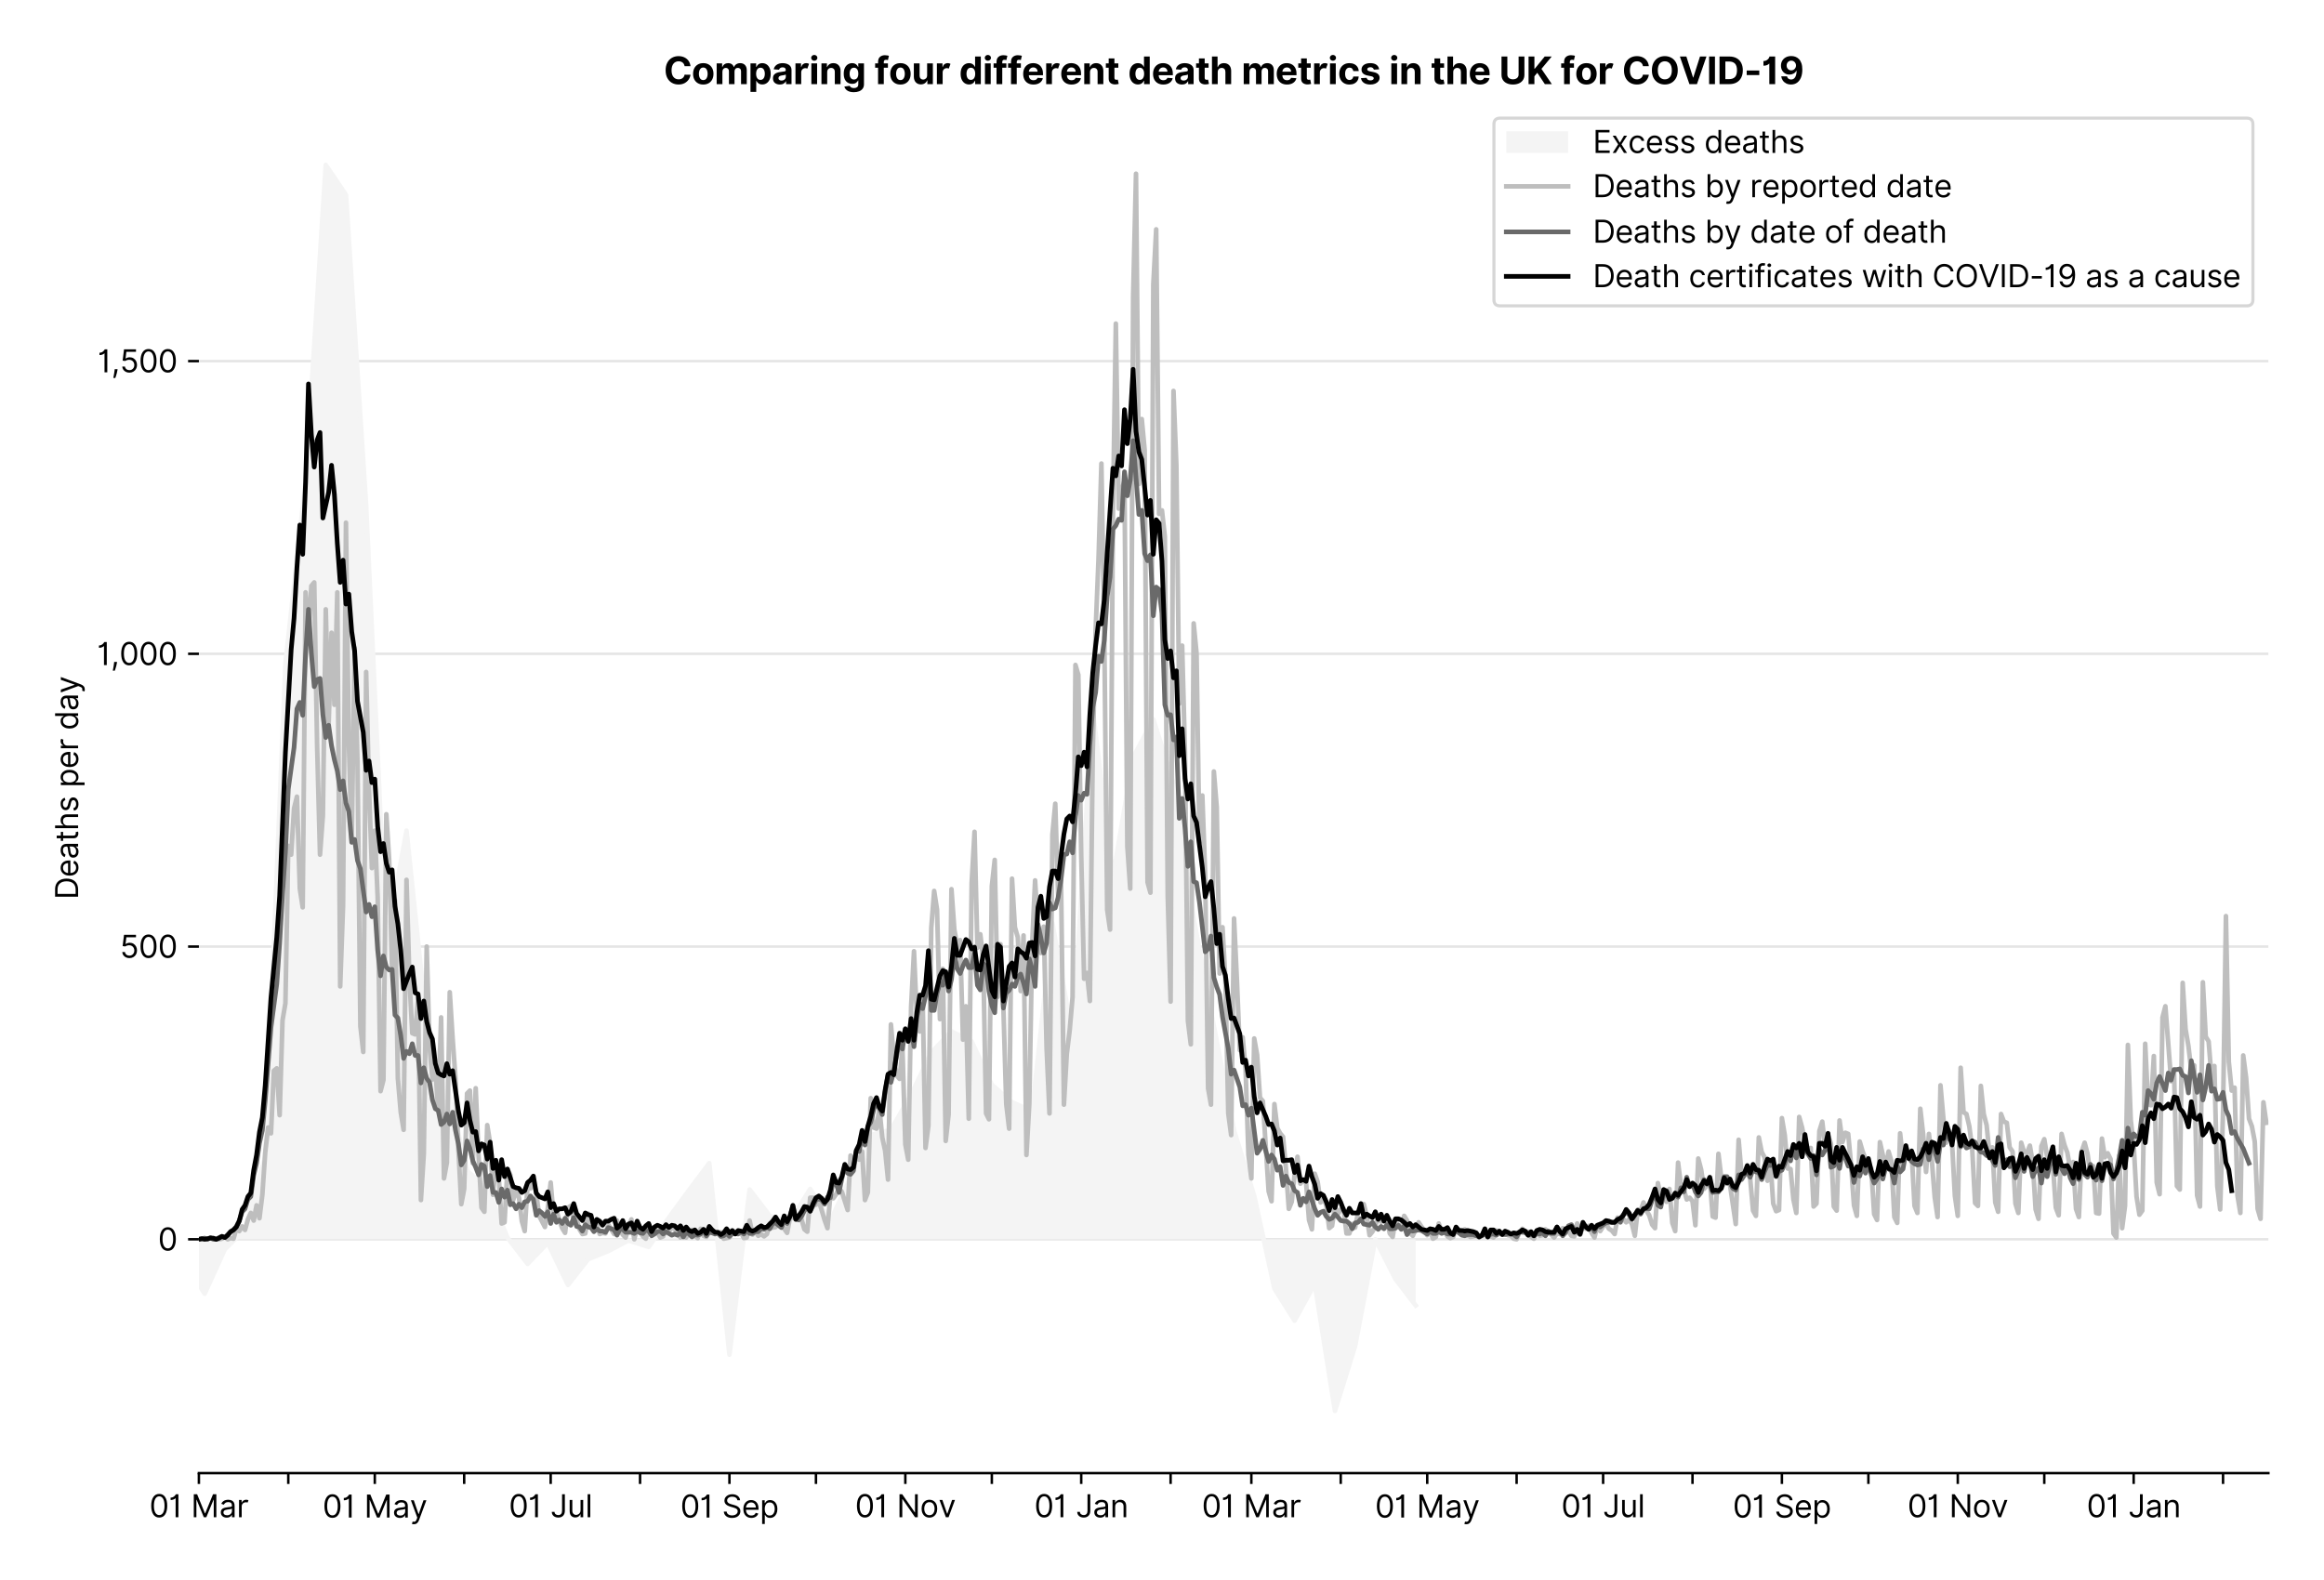 <?xml version="1.0" encoding="utf-8" standalone="no"?>
<!DOCTYPE svg PUBLIC "-//W3C//DTD SVG 1.1//EN"
  "http://www.w3.org/Graphics/SVG/1.1/DTD/svg11.dtd">
<svg xmlns:xlink="http://www.w3.org/1999/xlink" viewBox="0 0 751.956 511.234" xmlns="http://www.w3.org/2000/svg" version="1.1">
 <defs>
  <style type="text/css">*{stroke-linejoin: round; stroke-linecap: butt}</style>
 </defs>
 <g id="figure_1">
  <g id="patch_1">
   <path d="M 0 511.234 
L 751.956 511.234 
L 751.956 0 
L 0 0 
z
" style="fill: #ffffff"/>
  </g>
  <g id="axes_1">
   <g id="patch_2">
    <path d="M 64.356 476.745 
L 733.956 476.745 
L 733.956 33.225 
L 64.356 33.225 
z
" style="fill: #ffffff"/>
   </g>
   <g id="matplotlib.axis_1">
    <g id="xtick_1">
     <g id="line2d_1">
      <defs>
       <path id="m25d6a780a6" d="M 0 0 
L 0 3.5 
" style="stroke: #000000; stroke-width: 0.8"/>
      </defs>
      <g>
       <use xlink:href="#m25d6a780a6" x="64.356" y="476.745" style="stroke: #000000; stroke-width: 0.8"/>
      </g>
     </g>
     <g id="text_1">
      <!-- 01 Mar -->
      <g transform="translate(48.32 491.018)scale(0.1 -0.1)">
       <defs>
        <path id="Inter-Regular-30" d="M 2000 -64 
Q 1230 -64 806 561 
Q 382 1186 382 2327 
Q 382 3459 809 4088 
Q 1236 4718 2000 4718 
Q 2764 4718 3191 4088 
Q 3618 3459 3618 2327 
Q 3618 1186 3194 561 
Q 2771 -64 2000 -64 
z
M 2000 436 
Q 2509 436 2791 927 
Q 3073 1418 3073 2327 
Q 3073 3234 2789 3730 
Q 2505 4227 2000 4227 
Q 1496 4227 1211 3730 
Q 927 3234 927 2327 
Q 927 1418 1210 927 
Q 1493 436 2000 436 
z
" transform="scale(0.016)"/>
        <path id="Inter-Regular-31" d="M 1973 4655 
L 1973 0 
L 1409 0 
L 1409 3836 
L 1373 3836 
Q 1341 3773 1209 3692 
Q 1077 3611 868 3551 
Q 659 3491 391 3491 
L 391 3964 
Q 661 3964 859 4061 
Q 1057 4159 1190 4291 
Q 1323 4423 1392 4529 
Q 1461 4636 1473 4655 
L 1973 4655 
z
" transform="scale(0.016)"/>
        <path id="Inter-Regular-20" transform="scale(0.016)"/>
        <path id="Inter-Regular-4d" d="M 564 4655 
L 1236 4655 
L 2818 791 
L 2873 791 
L 4455 4655 
L 5127 4655 
L 5127 0 
L 4600 0 
L 4600 3536 
L 4555 3536 
L 3100 0 
L 2591 0 
L 1136 3536 
L 1091 3536 
L 1091 0 
L 564 0 
L 564 4655 
z
" transform="scale(0.016)"/>
        <path id="Inter-Regular-61" d="M 1518 -82 
Q 1186 -82 916 44 
Q 646 170 486 410 
Q 327 650 327 991 
Q 327 1291 445 1478 
Q 564 1666 761 1773 
Q 959 1880 1199 1933 
Q 1439 1986 1682 2018 
Q 2000 2059 2199 2080 
Q 2398 2102 2490 2154 
Q 2582 2207 2582 2336 
L 2582 2355 
Q 2582 2691 2399 2877 
Q 2216 3064 1846 3064 
Q 1461 3064 1243 2895 
Q 1025 2727 936 2536 
L 427 2718 
Q 564 3036 792 3214 
Q 1021 3393 1292 3464 
Q 1564 3536 1827 3536 
Q 1996 3536 2215 3496 
Q 2434 3457 2640 3334 
Q 2846 3211 2982 2963 
Q 3118 2716 3118 2300 
L 3118 0 
L 2582 0 
L 2582 473 
L 2555 473 
Q 2500 359 2373 229 
Q 2246 100 2034 9 
Q 1823 -82 1518 -82 
z
M 1600 400 
Q 1918 400 2137 525 
Q 2357 650 2469 847 
Q 2582 1045 2582 1264 
L 2582 1755 
Q 2548 1714 2433 1681 
Q 2318 1648 2169 1624 
Q 2021 1600 1881 1583 
Q 1741 1566 1655 1555 
Q 1446 1527 1265 1467 
Q 1084 1407 974 1287 
Q 864 1168 864 964 
Q 864 684 1072 542 
Q 1280 400 1600 400 
z
" transform="scale(0.016)"/>
        <path id="Inter-Regular-72" d="M 491 0 
L 491 3491 
L 1009 3491 
L 1009 2964 
L 1046 2964 
Q 1139 3223 1389 3384 
Q 1639 3545 1955 3545 
Q 2100 3545 2209 3511 
Q 2318 3477 2400 3418 
L 2218 2964 
Q 2161 2993 2085 3010 
Q 2009 3027 1909 3027 
Q 1527 3027 1277 2794 
Q 1027 2561 1027 2209 
L 1027 0 
L 491 0 
z
" transform="scale(0.016)"/>
       </defs>
       <use xlink:href="#Inter-Regular-30"/>
       <use xlink:href="#Inter-Regular-31" x="62.5"/>
       <use xlink:href="#Inter-Regular-20" x="106.676"/>
       <use xlink:href="#Inter-Regular-4d" x="134.801"/>
       <use xlink:href="#Inter-Regular-61" x="225.994"/>
       <use xlink:href="#Inter-Regular-72" x="282.386"/>
      </g>
     </g>
    </g>
    <g id="xtick_2">
     <g id="line2d_2">
      <g>
       <use xlink:href="#m25d6a780a6" x="93.278" y="476.745" style="stroke: #000000; stroke-width: 0.8"/>
      </g>
     </g>
    </g>
    <g id="xtick_3">
     <g id="line2d_3">
      <g>
       <use xlink:href="#m25d6a780a6" x="121.267" y="476.745" style="stroke: #000000; stroke-width: 0.8"/>
      </g>
     </g>
     <g id="text_2">
      <!-- 01 May -->
      <g transform="translate(104.364 491.117)scale(0.1 -0.1)">
       <defs>
        <path id="Inter-Regular-79" d="M 818 -1355 
Q 682 -1355 575 -1333 
Q 468 -1311 427 -1291 
L 564 -818 
Q 857 -893 1053 -814 
Q 1250 -736 1391 -345 
L 1509 -18 
L 218 3491 
L 800 3491 
L 1764 709 
L 1800 709 
L 2764 3491 
L 3346 3491 
L 1846 -564 
Q 1550 -1355 818 -1355 
z
" transform="scale(0.016)"/>
       </defs>
       <use xlink:href="#Inter-Regular-30"/>
       <use xlink:href="#Inter-Regular-31" x="62.5"/>
       <use xlink:href="#Inter-Regular-20" x="106.676"/>
       <use xlink:href="#Inter-Regular-4d" x="134.801"/>
       <use xlink:href="#Inter-Regular-61" x="225.994"/>
       <use xlink:href="#Inter-Regular-79" x="282.386"/>
      </g>
     </g>
    </g>
    <g id="xtick_4">
     <g id="line2d_4">
      <g>
       <use xlink:href="#m25d6a780a6" x="150.188" y="476.745" style="stroke: #000000; stroke-width: 0.8"/>
      </g>
     </g>
    </g>
    <g id="xtick_5">
     <g id="line2d_5">
      <g>
       <use xlink:href="#m25d6a780a6" x="178.177" y="476.745" style="stroke: #000000; stroke-width: 0.8"/>
      </g>
     </g>
     <g id="text_3">
      <!-- 01 Jul -->
      <g transform="translate(164.633 491.018)scale(0.1 -0.1)">
       <defs>
        <path id="Inter-Regular-4a" d="M 2346 4655 
L 2909 4655 
L 2909 1327 
Q 2909 657 2549 296 
Q 2189 -64 1582 -64 
Q 1200 -64 902 76 
Q 605 216 434 475 
Q 264 734 264 1091 
L 818 1091 
Q 818 795 1034 615 
Q 1250 436 1582 436 
Q 1948 436 2147 664 
Q 2346 893 2346 1327 
L 2346 4655 
z
" transform="scale(0.016)"/>
        <path id="Inter-Regular-75" d="M 2691 1427 
L 2691 3491 
L 3227 3491 
L 3227 0 
L 2691 0 
L 2691 591 
L 2655 591 
Q 2532 325 2273 140 
Q 2014 -45 1618 -45 
Q 1127 -45 809 280 
Q 491 605 491 1273 
L 491 3491 
L 1027 3491 
L 1027 1309 
Q 1027 927 1242 700 
Q 1457 473 1791 473 
Q 1991 473 2199 575 
Q 2407 677 2549 888 
Q 2691 1100 2691 1427 
z
" transform="scale(0.016)"/>
        <path id="Inter-Regular-6c" d="M 1027 4655 
L 1027 0 
L 491 0 
L 491 4655 
L 1027 4655 
z
" transform="scale(0.016)"/>
       </defs>
       <use xlink:href="#Inter-Regular-30"/>
       <use xlink:href="#Inter-Regular-31" x="62.5"/>
       <use xlink:href="#Inter-Regular-20" x="106.676"/>
       <use xlink:href="#Inter-Regular-4a" x="134.801"/>
       <use xlink:href="#Inter-Regular-75" x="189.063"/>
       <use xlink:href="#Inter-Regular-6c" x="247.159"/>
      </g>
     </g>
    </g>
    <g id="xtick_6">
     <g id="line2d_6">
      <g>
       <use xlink:href="#m25d6a780a6" x="207.099" y="476.745" style="stroke: #000000; stroke-width: 0.8"/>
      </g>
     </g>
    </g>
    <g id="xtick_7">
     <g id="line2d_7">
      <g>
       <use xlink:href="#m25d6a780a6" x="236.02" y="476.745" style="stroke: #000000; stroke-width: 0.8"/>
      </g>
     </g>
     <g id="text_4">
      <!-- 01 Sep -->
      <g transform="translate(220.133 491.117)scale(0.1 -0.1)">
       <defs>
        <path id="Inter-Regular-53" d="M 3109 3491 
Q 3068 3836 2777 4027 
Q 2486 4218 2064 4218 
Q 1600 4218 1318 3999 
Q 1036 3780 1036 3445 
Q 1036 3195 1189 3042 
Q 1343 2889 1553 2803 
Q 1764 2718 1936 2673 
L 2409 2545 
Q 2591 2498 2815 2414 
Q 3039 2330 3244 2185 
Q 3450 2041 3584 1816 
Q 3718 1591 3718 1264 
Q 3718 886 3521 581 
Q 3325 277 2949 97 
Q 2573 -82 2036 -82 
Q 1286 -82 845 272 
Q 405 627 364 1200 
L 946 1200 
Q 968 936 1124 764 
Q 1280 593 1519 510 
Q 1759 427 2036 427 
Q 2359 427 2616 533 
Q 2873 639 3023 828 
Q 3173 1018 3173 1273 
Q 3173 1505 3043 1650 
Q 2914 1795 2702 1886 
Q 2491 1977 2246 2045 
L 1673 2209 
Q 1127 2366 809 2657 
Q 491 2948 491 3418 
Q 491 3809 703 4101 
Q 916 4393 1276 4555 
Q 1636 4718 2082 4718 
Q 2532 4718 2882 4558 
Q 3232 4398 3437 4120 
Q 3643 3843 3655 3491 
L 3109 3491 
z
" transform="scale(0.016)"/>
        <path id="Inter-Regular-65" d="M 1955 -73 
Q 1450 -73 1085 151 
Q 721 375 524 778 
Q 327 1182 327 1718 
Q 327 2255 524 2665 
Q 721 3075 1074 3305 
Q 1427 3536 1900 3536 
Q 2173 3536 2439 3445 
Q 2705 3355 2923 3151 
Q 3141 2948 3270 2614 
Q 3400 2280 3400 1791 
L 3400 1564 
L 866 1564 
Q 884 1005 1183 707 
Q 1482 409 1955 409 
Q 2271 409 2498 545 
Q 2725 682 2827 955 
L 3346 809 
Q 3223 414 2854 170 
Q 2486 -73 1955 -73 
z
M 866 2027 
L 2855 2027 
Q 2855 2470 2595 2762 
Q 2336 3055 1900 3055 
Q 1593 3055 1368 2911 
Q 1143 2768 1013 2533 
Q 884 2298 866 2027 
z
" transform="scale(0.016)"/>
        <path id="Inter-Regular-70" d="M 491 -1309 
L 491 3491 
L 1009 3491 
L 1009 2936 
L 1073 2936 
Q 1132 3027 1237 3169 
Q 1343 3311 1542 3423 
Q 1741 3536 2082 3536 
Q 2523 3536 2859 3315 
Q 3196 3095 3384 2690 
Q 3573 2286 3573 1736 
Q 3573 1182 3384 776 
Q 3196 370 2861 148 
Q 2527 -73 2091 -73 
Q 1755 -73 1552 39 
Q 1350 152 1241 296 
Q 1132 441 1073 536 
L 1027 536 
L 1027 -1309 
L 491 -1309 
z
M 1018 1745 
Q 1018 1152 1276 780 
Q 1534 409 2018 409 
Q 2355 409 2581 587 
Q 2807 766 2921 1069 
Q 3036 1373 3036 1745 
Q 3036 2114 2923 2410 
Q 2811 2707 2585 2881 
Q 2359 3055 2018 3055 
Q 1527 3055 1272 2693 
Q 1018 2332 1018 1745 
z
" transform="scale(0.016)"/>
       </defs>
       <use xlink:href="#Inter-Regular-30"/>
       <use xlink:href="#Inter-Regular-31" x="62.5"/>
       <use xlink:href="#Inter-Regular-20" x="106.676"/>
       <use xlink:href="#Inter-Regular-53" x="134.801"/>
       <use xlink:href="#Inter-Regular-65" x="198.58"/>
       <use xlink:href="#Inter-Regular-70" x="256.818"/>
      </g>
     </g>
    </g>
    <g id="xtick_8">
     <g id="line2d_8">
      <g>
       <use xlink:href="#m25d6a780a6" x="264.009" y="476.745" style="stroke: #000000; stroke-width: 0.8"/>
      </g>
     </g>
    </g>
    <g id="xtick_9">
     <g id="line2d_9">
      <g>
       <use xlink:href="#m25d6a780a6" x="292.931" y="476.745" style="stroke: #000000; stroke-width: 0.8"/>
      </g>
     </g>
     <g id="text_5">
      <!-- 01 Nov -->
      <g transform="translate(276.66 491.018)scale(0.1 -0.1)">
       <defs>
        <path id="Inter-Regular-4e" d="M 4255 4655 
L 4255 0 
L 3709 0 
L 1173 3655 
L 1127 3655 
L 1127 0 
L 564 0 
L 564 4655 
L 1109 4655 
L 3655 991 
L 3700 991 
L 3700 4655 
L 4255 4655 
z
" transform="scale(0.016)"/>
        <path id="Inter-Regular-6f" d="M 1909 -73 
Q 1436 -73 1080 152 
Q 725 377 526 781 
Q 327 1186 327 1727 
Q 327 2273 526 2679 
Q 725 3086 1080 3311 
Q 1436 3536 1909 3536 
Q 2382 3536 2737 3311 
Q 3093 3086 3292 2679 
Q 3491 2273 3491 1727 
Q 3491 1186 3292 781 
Q 3093 377 2737 152 
Q 2382 -73 1909 -73 
z
M 1909 409 
Q 2268 409 2500 593 
Q 2732 777 2843 1077 
Q 2955 1377 2955 1727 
Q 2955 2077 2843 2379 
Q 2732 2682 2500 2868 
Q 2268 3055 1909 3055 
Q 1550 3055 1318 2868 
Q 1086 2682 975 2379 
Q 864 2077 864 1727 
Q 864 1377 975 1077 
Q 1086 777 1318 593 
Q 1550 409 1909 409 
z
" transform="scale(0.016)"/>
        <path id="Inter-Regular-76" d="M 3346 3491 
L 2055 0 
L 1509 0 
L 218 3491 
L 800 3491 
L 1764 709 
L 1800 709 
L 2764 3491 
L 3346 3491 
z
" transform="scale(0.016)"/>
       </defs>
       <use xlink:href="#Inter-Regular-30"/>
       <use xlink:href="#Inter-Regular-31" x="62.5"/>
       <use xlink:href="#Inter-Regular-20" x="106.676"/>
       <use xlink:href="#Inter-Regular-4e" x="134.801"/>
       <use xlink:href="#Inter-Regular-6f" x="210.085"/>
       <use xlink:href="#Inter-Regular-76" x="269.744"/>
      </g>
     </g>
    </g>
    <g id="xtick_10">
     <g id="line2d_10">
      <g>
       <use xlink:href="#m25d6a780a6" x="320.919" y="476.745" style="stroke: #000000; stroke-width: 0.8"/>
      </g>
     </g>
    </g>
    <g id="xtick_11">
     <g id="line2d_11">
      <g>
       <use xlink:href="#m25d6a780a6" x="349.841" y="476.745" style="stroke: #000000; stroke-width: 0.8"/>
      </g>
     </g>
     <g id="text_6">
      <!-- 01 Jan -->
      <g transform="translate(334.642 491.018)scale(0.1 -0.1)">
       <defs>
        <path id="Inter-Regular-6e" d="M 1027 2100 
L 1027 0 
L 491 0 
L 491 3491 
L 1009 3491 
L 1009 2945 
L 1055 2945 
Q 1177 3211 1427 3373 
Q 1677 3536 2073 3536 
Q 2602 3536 2928 3211 
Q 3255 2886 3255 2218 
L 3255 0 
L 2718 0 
L 2718 2182 
Q 2718 2593 2504 2824 
Q 2291 3055 1918 3055 
Q 1534 3055 1280 2806 
Q 1027 2557 1027 2100 
z
" transform="scale(0.016)"/>
       </defs>
       <use xlink:href="#Inter-Regular-30"/>
       <use xlink:href="#Inter-Regular-31" x="62.5"/>
       <use xlink:href="#Inter-Regular-20" x="106.676"/>
       <use xlink:href="#Inter-Regular-4a" x="134.801"/>
       <use xlink:href="#Inter-Regular-61" x="189.063"/>
       <use xlink:href="#Inter-Regular-6e" x="245.455"/>
      </g>
     </g>
    </g>
    <g id="xtick_12">
     <g id="line2d_12">
      <g>
       <use xlink:href="#m25d6a780a6" x="378.763" y="476.745" style="stroke: #000000; stroke-width: 0.8"/>
      </g>
     </g>
    </g>
    <g id="xtick_13">
     <g id="line2d_13">
      <g>
       <use xlink:href="#m25d6a780a6" x="404.886" y="476.745" style="stroke: #000000; stroke-width: 0.8"/>
      </g>
     </g>
     <g id="text_7">
      <!-- 01 Mar -->
      <g transform="translate(388.849 491.018)scale(0.1 -0.1)">
       <use xlink:href="#Inter-Regular-30"/>
       <use xlink:href="#Inter-Regular-31" x="62.5"/>
       <use xlink:href="#Inter-Regular-20" x="106.676"/>
       <use xlink:href="#Inter-Regular-4d" x="134.801"/>
       <use xlink:href="#Inter-Regular-61" x="225.994"/>
       <use xlink:href="#Inter-Regular-72" x="282.386"/>
      </g>
     </g>
    </g>
    <g id="xtick_14">
     <g id="line2d_14">
      <g>
       <use xlink:href="#m25d6a780a6" x="433.807" y="476.745" style="stroke: #000000; stroke-width: 0.8"/>
      </g>
     </g>
    </g>
    <g id="xtick_15">
     <g id="line2d_15">
      <g>
       <use xlink:href="#m25d6a780a6" x="461.796" y="476.745" style="stroke: #000000; stroke-width: 0.8"/>
      </g>
     </g>
     <g id="text_8">
      <!-- 01 May -->
      <g transform="translate(444.893 491.117)scale(0.1 -0.1)">
       <use xlink:href="#Inter-Regular-30"/>
       <use xlink:href="#Inter-Regular-31" x="62.5"/>
       <use xlink:href="#Inter-Regular-20" x="106.676"/>
       <use xlink:href="#Inter-Regular-4d" x="134.801"/>
       <use xlink:href="#Inter-Regular-61" x="225.994"/>
       <use xlink:href="#Inter-Regular-79" x="282.386"/>
      </g>
     </g>
    </g>
    <g id="xtick_16">
     <g id="line2d_16">
      <g>
       <use xlink:href="#m25d6a780a6" x="490.718" y="476.745" style="stroke: #000000; stroke-width: 0.8"/>
      </g>
     </g>
    </g>
    <g id="xtick_17">
     <g id="line2d_17">
      <g>
       <use xlink:href="#m25d6a780a6" x="518.706" y="476.745" style="stroke: #000000; stroke-width: 0.8"/>
      </g>
     </g>
     <g id="text_9">
      <!-- 01 Jul -->
      <g transform="translate(505.163 491.018)scale(0.1 -0.1)">
       <use xlink:href="#Inter-Regular-30"/>
       <use xlink:href="#Inter-Regular-31" x="62.5"/>
       <use xlink:href="#Inter-Regular-20" x="106.676"/>
       <use xlink:href="#Inter-Regular-4a" x="134.801"/>
       <use xlink:href="#Inter-Regular-75" x="189.063"/>
       <use xlink:href="#Inter-Regular-6c" x="247.159"/>
      </g>
     </g>
    </g>
    <g id="xtick_18">
     <g id="line2d_18">
      <g>
       <use xlink:href="#m25d6a780a6" x="547.628" y="476.745" style="stroke: #000000; stroke-width: 0.8"/>
      </g>
     </g>
    </g>
    <g id="xtick_19">
     <g id="line2d_19">
      <g>
       <use xlink:href="#m25d6a780a6" x="576.55" y="476.745" style="stroke: #000000; stroke-width: 0.8"/>
      </g>
     </g>
     <g id="text_10">
      <!-- 01 Sep -->
      <g transform="translate(560.662 491.117)scale(0.1 -0.1)">
       <use xlink:href="#Inter-Regular-30"/>
       <use xlink:href="#Inter-Regular-31" x="62.5"/>
       <use xlink:href="#Inter-Regular-20" x="106.676"/>
       <use xlink:href="#Inter-Regular-53" x="134.801"/>
       <use xlink:href="#Inter-Regular-65" x="198.58"/>
       <use xlink:href="#Inter-Regular-70" x="256.818"/>
      </g>
     </g>
    </g>
    <g id="xtick_20">
     <g id="line2d_20">
      <g>
       <use xlink:href="#m25d6a780a6" x="604.538" y="476.745" style="stroke: #000000; stroke-width: 0.8"/>
      </g>
     </g>
    </g>
    <g id="xtick_21">
     <g id="line2d_21">
      <g>
       <use xlink:href="#m25d6a780a6" x="633.46" y="476.745" style="stroke: #000000; stroke-width: 0.8"/>
      </g>
     </g>
     <g id="text_11">
      <!-- 01 Nov -->
      <g transform="translate(617.189 491.018)scale(0.1 -0.1)">
       <use xlink:href="#Inter-Regular-30"/>
       <use xlink:href="#Inter-Regular-31" x="62.5"/>
       <use xlink:href="#Inter-Regular-20" x="106.676"/>
       <use xlink:href="#Inter-Regular-4e" x="134.801"/>
       <use xlink:href="#Inter-Regular-6f" x="210.085"/>
       <use xlink:href="#Inter-Regular-76" x="269.744"/>
      </g>
     </g>
    </g>
    <g id="xtick_22">
     <g id="line2d_22">
      <g>
       <use xlink:href="#m25d6a780a6" x="661.449" y="476.745" style="stroke: #000000; stroke-width: 0.8"/>
      </g>
     </g>
    </g>
    <g id="xtick_23">
     <g id="line2d_23">
      <g>
       <use xlink:href="#m25d6a780a6" x="690.371" y="476.745" style="stroke: #000000; stroke-width: 0.8"/>
      </g>
     </g>
     <g id="text_12">
      <!-- 01 Jan -->
      <g transform="translate(675.171 491.018)scale(0.1 -0.1)">
       <use xlink:href="#Inter-Regular-30"/>
       <use xlink:href="#Inter-Regular-31" x="62.5"/>
       <use xlink:href="#Inter-Regular-20" x="106.676"/>
       <use xlink:href="#Inter-Regular-4a" x="134.801"/>
       <use xlink:href="#Inter-Regular-61" x="189.063"/>
       <use xlink:href="#Inter-Regular-6e" x="245.455"/>
      </g>
     </g>
    </g>
    <g id="xtick_24">
     <g id="line2d_24">
      <g>
       <use xlink:href="#m25d6a780a6" x="719.292" y="476.745" style="stroke: #000000; stroke-width: 0.8"/>
      </g>
     </g>
    </g>
   </g>
   <g id="matplotlib.axis_2">
    <g id="ytick_1">
     <g id="line2d_25">
      <path d="M 64.356 401.069 
L 733.956 401.069 
" clip-path="url(#p81f2bb5925)" style="fill: none; stroke: #e5e5e5; stroke-width: 0.8; stroke-linecap: square"/>
     </g>
     <g id="line2d_26">
      <defs>
       <path id="m32206b4c10" d="M 0 0 
L -3.5 0 
" style="stroke: #000000; stroke-width: 0.8"/>
      </defs>
      <g>
       <use xlink:href="#m32206b4c10" x="64.356" y="401.069" style="stroke: #000000; stroke-width: 0.8"/>
      </g>
     </g>
     <g id="text_13">
      <!-- 0 -->
      <g transform="translate(51.106 404.706)scale(0.1 -0.1)">
       <use xlink:href="#Inter-Regular-30"/>
      </g>
     </g>
    </g>
    <g id="ytick_2">
     <g id="line2d_27">
      <path d="M 64.356 306.332 
L 733.956 306.332 
" clip-path="url(#p81f2bb5925)" style="fill: none; stroke: #e5e5e5; stroke-width: 0.8; stroke-linecap: square"/>
     </g>
     <g id="line2d_28">
      <g>
       <use xlink:href="#m32206b4c10" x="64.356" y="306.332" style="stroke: #000000; stroke-width: 0.8"/>
      </g>
     </g>
     <g id="text_14">
      <!-- 500 -->
      <g transform="translate(38.777 309.969)scale(0.1 -0.1)">
       <defs>
        <path id="Inter-Regular-35" d="M 1936 -64 
Q 1536 -64 1216 95 
Q 896 255 702 532 
Q 509 809 491 1164 
L 1036 1164 
Q 1068 848 1324 642 
Q 1580 436 1936 436 
Q 2223 436 2447 570 
Q 2671 705 2799 940 
Q 2927 1175 2927 1473 
Q 2927 1777 2794 2017 
Q 2661 2257 2429 2395 
Q 2198 2534 1900 2536 
Q 1686 2539 1461 2472 
Q 1236 2405 1091 2300 
L 564 2364 
L 846 4655 
L 3264 4655 
L 3264 4155 
L 1318 4155 
L 1155 2782 
L 1182 2782 
Q 1325 2895 1541 2970 
Q 1757 3045 1991 3045 
Q 2418 3045 2753 2842 
Q 3089 2639 3281 2286 
Q 3473 1934 3473 1482 
Q 3473 1036 3274 687 
Q 3075 339 2727 137 
Q 2380 -64 1936 -64 
z
" transform="scale(0.016)"/>
       </defs>
       <use xlink:href="#Inter-Regular-35"/>
       <use xlink:href="#Inter-Regular-30" x="60.795"/>
       <use xlink:href="#Inter-Regular-30" x="123.295"/>
      </g>
     </g>
    </g>
    <g id="ytick_3">
     <g id="line2d_29">
      <path d="M 64.356 211.596 
L 733.956 211.596 
" clip-path="url(#p81f2bb5925)" style="fill: none; stroke: #e5e5e5; stroke-width: 0.8; stroke-linecap: square"/>
     </g>
     <g id="line2d_30">
      <g>
       <use xlink:href="#m32206b4c10" x="64.356" y="211.596" style="stroke: #000000; stroke-width: 0.8"/>
      </g>
     </g>
     <g id="text_15">
      <!-- 1,000 -->
      <g transform="translate(31.391 215.232)scale(0.1 -0.1)">
       <defs>
        <path id="Inter-Regular-2c" d="M 1291 636 
L 1255 391 
Q 1216 132 1137 -163 
Q 1059 -459 975 -720 
Q 891 -982 836 -1136 
L 427 -1136 
Q 457 -991 504 -752 
Q 552 -514 601 -219 
Q 650 75 682 382 
L 709 636 
L 1291 636 
z
" transform="scale(0.016)"/>
       </defs>
       <use xlink:href="#Inter-Regular-31"/>
       <use xlink:href="#Inter-Regular-2c" x="44.176"/>
       <use xlink:href="#Inter-Regular-30" x="72.159"/>
       <use xlink:href="#Inter-Regular-30" x="134.659"/>
       <use xlink:href="#Inter-Regular-30" x="197.159"/>
      </g>
     </g>
    </g>
    <g id="ytick_4">
     <g id="line2d_31">
      <path d="M 64.356 116.859 
L 733.956 116.859 
" clip-path="url(#p81f2bb5925)" style="fill: none; stroke: #e5e5e5; stroke-width: 0.8; stroke-linecap: square"/>
     </g>
     <g id="line2d_32">
      <g>
       <use xlink:href="#m32206b4c10" x="64.356" y="116.859" style="stroke: #000000; stroke-width: 0.8"/>
      </g>
     </g>
     <g id="text_16">
      <!-- 1,500 -->
      <g transform="translate(31.561 120.495)scale(0.1 -0.1)">
       <use xlink:href="#Inter-Regular-31"/>
       <use xlink:href="#Inter-Regular-2c" x="44.176"/>
       <use xlink:href="#Inter-Regular-35" x="72.159"/>
       <use xlink:href="#Inter-Regular-30" x="132.955"/>
       <use xlink:href="#Inter-Regular-30" x="195.455"/>
      </g>
     </g>
    </g>
    <g id="text_17">
     <!-- Deaths per day -->
     <g transform="translate(25.273 291.094)rotate(-90)scale(0.1 -0.1)">
      <defs>
       <path id="Inter-Regular-44" d="M 2000 0 
L 564 0 
L 564 4655 
L 2064 4655 
Q 2741 4655 3223 4376 
Q 3705 4098 3961 3578 
Q 4218 3059 4218 2336 
Q 4218 1609 3959 1085 
Q 3700 561 3204 280 
Q 2709 0 2000 0 
z
M 1127 500 
L 1964 500 
Q 2830 500 3251 992 
Q 3673 1484 3673 2336 
Q 3673 3182 3259 3668 
Q 2846 4155 2027 4155 
L 1127 4155 
L 1127 500 
z
" transform="scale(0.016)"/>
       <path id="Inter-Regular-74" d="M 2009 3491 
L 2009 3036 
L 1264 3036 
L 1264 1000 
Q 1264 773 1331 660 
Q 1398 548 1503 510 
Q 1609 473 1727 473 
Q 1816 473 1873 483 
Q 1930 493 1964 500 
L 2073 18 
Q 2018 -2 1920 -23 
Q 1823 -45 1673 -45 
Q 1446 -45 1228 52 
Q 1011 150 869 350 
Q 727 550 727 855 
L 727 3036 
L 200 3036 
L 200 3491 
L 727 3491 
L 727 4327 
L 1264 4327 
L 1264 3491 
L 2009 3491 
z
" transform="scale(0.016)"/>
       <path id="Inter-Regular-68" d="M 1027 2100 
L 1027 0 
L 491 0 
L 491 4655 
L 1027 4655 
L 1027 2945 
L 1073 2945 
Q 1196 3216 1442 3376 
Q 1689 3536 2100 3536 
Q 2636 3536 2963 3213 
Q 3291 2891 3291 2218 
L 3291 0 
L 2755 0 
L 2755 2182 
Q 2755 2598 2540 2826 
Q 2325 3055 1946 3055 
Q 1548 3055 1287 2806 
Q 1027 2557 1027 2100 
z
" transform="scale(0.016)"/>
       <path id="Inter-Regular-73" d="M 2964 2709 
L 2482 2573 
Q 2411 2755 2245 2914 
Q 2080 3073 1727 3073 
Q 1407 3073 1194 2926 
Q 982 2780 982 2555 
Q 982 2355 1127 2239 
Q 1273 2123 1582 2045 
L 2100 1918 
Q 3027 1691 3027 973 
Q 3027 673 2855 436 
Q 2684 200 2377 63 
Q 2071 -73 1664 -73 
Q 1130 -73 780 159 
Q 430 391 336 836 
L 846 964 
Q 989 400 1655 400 
Q 2030 400 2251 560 
Q 2473 720 2473 945 
Q 2473 1316 1955 1436 
L 1373 1573 
Q 893 1686 669 1926 
Q 446 2166 446 2527 
Q 446 2823 613 3050 
Q 780 3277 1069 3406 
Q 1359 3536 1727 3536 
Q 2246 3536 2542 3309 
Q 2839 3082 2964 2709 
z
" transform="scale(0.016)"/>
       <path id="Inter-Regular-64" d="M 1809 -73 
Q 1373 -73 1039 148 
Q 705 370 516 776 
Q 327 1182 327 1736 
Q 327 2286 516 2690 
Q 705 3095 1041 3315 
Q 1377 3536 1818 3536 
Q 2159 3536 2358 3423 
Q 2557 3311 2662 3169 
Q 2768 3027 2827 2936 
L 2873 2936 
L 2873 4655 
L 3409 4655 
L 3409 0 
L 2891 0 
L 2891 536 
L 2827 536 
Q 2768 441 2659 296 
Q 2550 152 2348 39 
Q 2146 -73 1809 -73 
z
M 1882 409 
Q 2366 409 2624 780 
Q 2882 1152 2882 1745 
Q 2882 2332 2627 2693 
Q 2373 3055 1882 3055 
Q 1541 3055 1315 2881 
Q 1089 2707 976 2410 
Q 864 2114 864 1745 
Q 864 1373 978 1069 
Q 1093 766 1319 587 
Q 1546 409 1882 409 
z
" transform="scale(0.016)"/>
      </defs>
      <use xlink:href="#Inter-Regular-44"/>
      <use xlink:href="#Inter-Regular-65" x="71.875"/>
      <use xlink:href="#Inter-Regular-61" x="130.114"/>
      <use xlink:href="#Inter-Regular-74" x="186.506"/>
      <use xlink:href="#Inter-Regular-68" x="222.869"/>
      <use xlink:href="#Inter-Regular-73" x="281.96"/>
      <use xlink:href="#Inter-Regular-20" x="334.233"/>
      <use xlink:href="#Inter-Regular-70" x="362.358"/>
      <use xlink:href="#Inter-Regular-65" x="423.296"/>
      <use xlink:href="#Inter-Regular-72" x="481.534"/>
      <use xlink:href="#Inter-Regular-20" x="519.886"/>
      <use xlink:href="#Inter-Regular-64" x="548.011"/>
      <use xlink:href="#Inter-Regular-61" x="610.085"/>
      <use xlink:href="#Inter-Regular-79" x="666.477"/>
     </g>
    </g>
   </g>
   <g id="PolyCollection_1">
    <path d="M 7.446 401.069 
L 7.446 401.069 
L 13.977 401.069 
L 20.507 401.069 
L 27.038 401.069 
L 33.569 401.069 
L 40.099 401.069 
L 46.63 401.069 
L 53.161 401.069 
L 59.691 401.069 
L 66.222 401.069 
L 72.753 401.069 
L 79.284 401.069 
L 85.814 401.069 
L 92.345 401.069 
L 98.876 401.069 
L 105.406 401.069 
L 111.937 401.069 
L 118.468 401.069 
L 124.998 401.069 
L 131.529 401.069 
L 138.06 401.069 
L 144.591 401.069 
L 151.121 401.069 
L 157.652 401.069 
L 164.183 401.069 
L 170.713 401.069 
L 177.244 401.069 
L 183.775 401.069 
L 190.305 401.069 
L 196.836 401.069 
L 203.367 401.069 
L 209.898 401.069 
L 216.428 401.069 
L 222.959 401.069 
L 229.49 401.069 
L 236.02 401.069 
L 242.551 401.069 
L 249.082 401.069 
L 255.612 401.069 
L 262.143 401.069 
L 268.674 401.069 
L 275.205 401.069 
L 281.735 401.069 
L 288.266 401.069 
L 294.797 401.069 
L 301.327 401.069 
L 307.858 401.069 
L 314.389 401.069 
L 320.919 401.069 
L 327.45 401.069 
L 333.981 401.069 
L 340.512 401.069 
L 347.042 401.069 
L 353.573 401.069 
L 360.104 401.069 
L 366.634 401.069 
L 373.165 401.069 
L 379.696 401.069 
L 386.226 401.069 
L 392.757 401.069 
L 399.288 401.069 
L 405.819 401.069 
L 412.349 401.069 
L 418.88 401.069 
L 425.411 401.069 
L 431.941 401.069 
L 438.472 401.069 
L 445.003 401.069 
L 451.533 401.069 
L 458.064 401.069 
L 458.064 401.069 
L 458.064 422.48 
L 451.533 413.953 
L 445.003 401.069 
L 438.472 435.553 
L 431.941 456.585 
L 425.411 415.469 
L 418.88 427.406 
L 412.349 416.985 
L 405.819 387.048 
L 399.288 365.827 
L 392.757 332.101 
L 386.226 297.238 
L 379.696 253.469 
L 373.165 232.817 
L 366.634 245.132 
L 360.104 283.785 
L 353.573 229.785 
L 347.042 335.511 
L 340.512 298.753 
L 333.981 359.574 
L 327.45 356.732 
L 320.919 351.048 
L 314.389 337.027 
L 307.858 333.806 
L 301.327 340.627 
L 294.797 354.269 
L 288.266 365.638 
L 281.735 367.343 
L 275.205 380.985 
L 268.674 395.196 
L 262.143 384.774 
L 255.612 395.385 
L 249.082 393.49 
L 242.551 384.964 
L 236.02 438.396 
L 229.49 376.438 
L 222.959 385.153 
L 216.428 394.059 
L 209.898 403.532 
L 203.367 401.448 
L 196.836 404.859 
L 190.305 407.511 
L 183.775 415.848 
L 177.244 402.206 
L 170.713 409.027 
L 164.183 400.501 
L 157.652 384.585 
L 151.121 378.901 
L 144.591 351.048 
L 138.06 331.532 
L 131.529 268.817 
L 124.998 305.006 
L 118.468 163.659 
L 111.937 63.048 
L 105.406 53.385 
L 98.876 155.701 
L 92.345 214.817 
L 85.814 374.353 
L 79.284 397.848 
L 72.753 404.29 
L 66.222 418.69 
L 59.691 408.269 
L 53.161 419.827 
L 46.63 418.311 
L 40.099 422.29 
L 33.569 417.174 
L 27.038 424.185 
L 20.507 407.322 
L 13.977 392.543 
L 7.446 399.743 
z
" clip-path="url(#p81f2bb5925)" style="fill: #f4f4f4"/>
   </g>
   <g id="line2d_33">
    <path d="M 7.446 399.743 
L 13.977 392.543 
L 20.507 407.322 
L 27.038 424.185 
L 33.569 417.174 
L 40.099 422.29 
L 46.63 418.311 
L 53.161 419.827 
L 59.691 408.269 
L 66.222 418.69 
L 72.753 404.29 
L 79.284 397.848 
L 85.814 374.353 
L 92.345 214.817 
L 98.876 155.701 
L 105.406 53.385 
L 111.937 63.048 
L 118.468 163.659 
L 124.998 305.006 
L 131.529 268.817 
L 138.06 331.532 
L 144.591 351.048 
L 151.121 378.901 
L 157.652 384.585 
L 164.183 400.501 
L 170.713 409.027 
L 177.244 402.206 
L 183.775 415.848 
L 190.305 407.511 
L 196.836 404.859 
L 203.367 401.448 
L 209.898 403.532 
L 216.428 394.059 
L 222.959 385.153 
L 229.49 376.438 
L 236.02 438.396 
L 242.551 384.964 
L 249.082 393.49 
L 255.612 395.385 
L 262.143 384.774 
L 268.674 395.196 
L 275.205 380.985 
L 281.735 367.343 
L 288.266 365.638 
L 294.797 354.269 
L 301.327 340.627 
L 307.858 333.806 
L 314.389 337.027 
L 320.919 351.048 
L 327.45 356.732 
L 333.981 359.574 
L 340.512 298.753 
L 347.042 335.511 
L 353.573 229.785 
L 360.104 283.785 
L 366.634 245.132 
L 373.165 232.817 
L 379.696 253.469 
L 386.226 297.238 
L 392.757 332.101 
L 399.288 365.827 
L 405.819 387.048 
L 412.349 416.985 
L 418.88 427.406 
L 425.411 415.469 
L 431.941 456.585 
L 438.472 435.553 
L 445.003 401.069 
L 451.533 413.953 
L 458.064 422.48 
" clip-path="url(#p81f2bb5925)" style="fill: none; stroke: #f4f4f4; stroke-width: 1.5; stroke-linecap: square"/>
   </g>
   <g id="line2d_34">
    <path d="M 69.021 400.88 
L 69.954 400.88 
L 70.887 401.069 
L 71.82 400.88 
L 72.753 400.311 
L 73.686 401.069 
L 74.619 400.69 
L 75.552 400.88 
L 76.485 397.659 
L 77.418 398.417 
L 78.351 396.901 
L 79.284 398.038 
L 80.217 394.627 
L 81.149 392.543 
L 82.082 395.006 
L 83.015 390.08 
L 83.948 394.248 
L 84.881 386.669 
L 85.814 373.027 
L 86.747 364.88 
L 87.68 366.774 
L 88.613 346.501 
L 89.546 345.743 
L 90.479 360.901 
L 91.412 330.206 
L 92.345 324.711 
L 93.278 273.743 
L 94.211 276.585 
L 95.144 261.617 
L 96.077 257.827 
L 97.01 287.574 
L 97.943 293.638 
L 98.876 191.701 
L 99.809 205.911 
L 100.742 189.617 
L 101.675 188.48 
L 102.607 241.343 
L 103.54 276.585 
L 104.473 263.89 
L 105.406 197.196 
L 106.339 234.332 
L 107.272 204.774 
L 108.205 228.08 
L 109.138 191.701 
L 110.071 319.217 
L 111.004 293.069 
L 111.937 169.153 
L 112.87 240.585 
L 113.803 271.848 
L 114.736 209.701 
L 115.669 246.648 
L 116.602 332.101 
L 117.535 340.438 
L 118.468 217.469 
L 119.401 255.364 
L 120.334 280.943 
L 121.267 268.817 
L 122.2 290.417 
L 123.133 353.132 
L 124.066 349.532 
L 124.998 263.511 
L 125.931 278.48 
L 126.864 314.29 
L 127.797 291.364 
L 128.73 348.964 
L 129.663 359.953 
L 130.596 365.638 
L 131.529 284.732 
L 132.462 316.374 
L 133.395 334.374 
L 134.328 334.753 
L 135.261 323.196 
L 136.194 388.374 
L 137.127 373.406 
L 138.06 306.332 
L 138.993 338.922 
L 139.926 349.343 
L 140.859 345.932 
L 141.792 359.385 
L 142.725 329.259 
L 143.658 381.364 
L 144.591 376.248 
L 145.524 321.111 
L 146.456 336.08 
L 147.389 349.153 
L 148.322 371.89 
L 149.255 389.701 
L 150.188 384.774 
L 151.121 353.89 
L 152.054 352.943 
L 152.987 376.438 
L 153.92 352.185 
L 154.853 373.974 
L 155.786 390.838 
L 156.719 392.164 
L 157.652 364.122 
L 158.585 369.996 
L 159.518 386.669 
L 160.451 376.248 
L 161.384 380.796 
L 162.317 395.953 
L 163.25 395.574 
L 164.183 378.332 
L 165.116 380.227 
L 166.049 388.374 
L 166.982 385.153 
L 167.914 387.617 
L 168.847 395.196 
L 169.78 398.417 
L 170.713 383.259 
L 171.646 384.585 
L 172.579 382.311 
L 173.512 386.101 
L 174.445 393.49 
L 176.311 397.09 
L 177.244 391.027 
L 178.177 382.69 
L 179.11 393.301 
L 180.043 391.596 
L 180.976 395.006 
L 181.909 397.469 
L 182.842 398.985 
L 183.775 390.838 
L 184.708 390.269 
L 185.641 395.196 
L 186.574 394.627 
L 187.507 397.848 
L 188.44 399.364 
L 189.373 399.174 
L 190.305 392.732 
L 191.238 396.143 
L 192.171 396.522 
L 193.104 396.143 
L 194.037 399.364 
L 194.97 398.985 
L 195.903 399.174 
L 196.836 396.332 
L 198.702 399.364 
L 199.635 395.006 
L 200.568 398.227 
L 201.501 399.553 
L 202.434 400.501 
L 203.367 397.09 
L 204.3 394.627 
L 205.233 401.069 
L 206.166 397.28 
L 208.032 400.122 
L 208.965 400.88 
L 209.898 397.659 
L 210.831 398.417 
L 211.763 397.659 
L 212.696 398.796 
L 213.629 400.501 
L 214.562 400.122 
L 215.495 397.659 
L 216.428 398.606 
L 217.361 397.28 
L 218.294 397.659 
L 220.16 400.501 
L 221.093 400.122 
L 222.026 400.501 
L 222.959 398.796 
L 223.892 398.038 
L 224.825 399.932 
L 225.758 400.69 
L 226.691 397.659 
L 227.624 399.932 
L 228.557 400.311 
L 229.49 398.038 
L 230.423 398.038 
L 231.356 398.796 
L 232.289 399.364 
L 233.221 398.796 
L 234.154 400.88 
L 236.02 400.501 
L 236.953 399.174 
L 237.886 398.606 
L 238.819 399.174 
L 239.752 398.796 
L 240.685 400.69 
L 241.618 400.501 
L 242.551 395.006 
L 243.484 399.553 
L 244.417 398.417 
L 245.35 399.932 
L 246.283 399.364 
L 247.216 400.122 
L 248.149 399.364 
L 249.082 395.953 
L 250.015 397.28 
L 250.948 397.09 
L 251.881 395.953 
L 252.814 395.953 
L 253.747 397.659 
L 254.68 398.985 
L 255.612 394.059 
L 256.545 394.059 
L 257.478 393.49 
L 258.411 394.438 
L 259.344 394.627 
L 260.277 397.848 
L 261.21 398.606 
L 262.143 387.617 
L 263.076 387.617 
L 264.009 389.89 
L 264.942 388.564 
L 266.808 394.817 
L 267.741 397.469 
L 268.674 386.669 
L 269.607 387.806 
L 270.54 386.48 
L 271.473 384.585 
L 272.406 385.722 
L 274.272 391.596 
L 275.205 373.974 
L 276.138 375.111 
L 277.07 374.922 
L 278.003 375.301 
L 278.936 372.648 
L 279.869 388.374 
L 280.802 385.911 
L 281.735 355.406 
L 282.668 364.88 
L 283.601 365.259 
L 284.534 358.627 
L 285.467 368.101 
L 286.4 372.459 
L 287.333 381.743 
L 288.266 331.532 
L 289.199 342.332 
L 290.132 348.017 
L 291.065 349.153 
L 291.998 339.301 
L 292.931 370.374 
L 293.864 375.301 
L 294.797 325.848 
L 295.73 307.848 
L 296.663 329.448 
L 297.596 333.806 
L 298.528 322.817 
L 299.461 371.511 
L 300.394 364.311 
L 301.327 300.269 
L 302.26 288.332 
L 303.193 294.396 
L 304.126 329.827 
L 305.059 313.532 
L 305.992 369.238 
L 306.925 360.711 
L 307.858 287.764 
L 308.791 300.838 
L 309.724 306.143 
L 310.657 304.248 
L 311.59 336.459 
L 312.523 325.659 
L 313.456 362.038 
L 314.389 285.869 
L 315.322 269.196 
L 316.255 306.711 
L 317.188 302.353 
L 318.121 310.311 
L 319.054 360.332 
L 319.987 362.227 
L 320.919 286.817 
L 321.852 278.29 
L 322.785 322.627 
L 323.718 305.574 
L 324.651 325.848 
L 325.584 357.301 
L 326.517 365.259 
L 327.45 284.353 
L 328.383 300.08 
L 329.316 303.301 
L 330.249 320.732 
L 331.182 302.732 
L 332.115 373.785 
L 333.048 357.111 
L 333.981 305.196 
L 334.914 284.922 
L 335.847 300.269 
L 336.78 308.417 
L 337.713 299.89 
L 338.646 339.301 
L 339.579 360.332 
L 340.512 270.143 
L 341.445 260.101 
L 342.377 290.227 
L 343.31 284.922 
L 344.243 357.49 
L 345.176 341.006 
L 346.109 333.427 
L 347.042 322.627 
L 347.975 215.196 
L 348.908 218.417 
L 349.841 276.774 
L 350.774 316.753 
L 351.707 314.859 
L 352.64 323.953 
L 353.573 243.806 
L 354.506 203.827 
L 355.439 180.901 
L 356.372 150.017 
L 357.305 204.964 
L 358.238 294.396 
L 359.171 300.838 
L 360.104 165.553 
L 361.037 104.732 
L 361.97 164.606 
L 362.903 158.543 
L 363.835 155.701 
L 364.768 273.932 
L 365.701 287.574 
L 366.634 96.017 
L 367.567 56.227 
L 368.5 156.648 
L 369.433 135.617 
L 370.366 145.659 
L 371.299 285.49 
L 372.232 288.901 
L 373.165 92.038 
L 374.098 74.227 
L 375.031 166.311 
L 375.964 165.174 
L 376.897 173.701 
L 377.83 289.848 
L 378.763 324.143 
L 379.696 126.522 
L 380.629 150.585 
L 381.562 227.701 
L 382.495 208.943 
L 383.428 244.185 
L 384.361 330.396 
L 385.294 337.974 
L 386.226 201.743 
L 387.159 211.406 
L 388.092 272.606 
L 389.025 257.448 
L 389.958 283.406 
L 390.891 352.185 
L 391.824 357.49 
L 392.757 249.68 
L 393.69 261.238 
L 394.623 315.048 
L 395.556 300.08 
L 396.489 316.753 
L 397.422 360.332 
L 398.355 367.343 
L 399.288 297.238 
L 400.221 317.322 
L 401.154 339.869 
L 402.087 335.701 
L 403.02 346.122 
L 403.953 373.785 
L 404.886 381.364 
L 405.819 336.08 
L 406.752 341.385 
L 407.684 355.217 
L 408.617 356.353 
L 410.483 385.532 
L 411.416 388.753 
L 412.349 357.301 
L 413.282 365.069 
L 414.215 366.774 
L 415.148 367.911 
L 416.081 378.143 
L 417.014 391.217 
L 417.947 388.943 
L 418.88 380.227 
L 419.813 374.353 
L 420.746 383.069 
L 421.679 381.932 
L 422.612 382.88 
L 423.545 394.817 
L 424.478 397.848 
L 425.411 379.848 
L 426.344 382.501 
L 427.277 389.132 
L 428.21 387.806 
L 429.142 390.08 
L 430.075 397.469 
L 431.008 396.711 
L 431.941 390.459 
L 432.874 392.922 
L 433.807 391.406 
L 434.74 391.217 
L 435.673 399.174 
L 436.606 399.174 
L 437.539 396.143 
L 438.472 397.28 
L 439.405 392.543 
L 441.271 389.701 
L 442.204 393.49 
L 443.137 399.743 
L 444.07 398.606 
L 445.003 396.711 
L 445.936 393.869 
L 446.869 395.385 
L 447.802 394.627 
L 448.735 394.438 
L 449.668 399.174 
L 450.601 400.311 
L 451.533 394.817 
L 452.466 396.901 
L 453.399 397.659 
L 454.332 393.49 
L 455.265 395.006 
L 456.198 398.985 
L 457.131 399.932 
L 458.997 395.574 
L 461.796 399.743 
L 462.729 398.417 
L 463.662 400.88 
L 464.595 400.311 
L 465.528 395.953 
L 466.461 398.606 
L 467.394 398.227 
L 468.327 400.122 
L 469.26 400.69 
L 470.193 400.311 
L 471.126 397.28 
L 472.059 398.985 
L 472.991 398.985 
L 473.924 397.848 
L 474.857 399.743 
L 475.79 400.311 
L 476.723 400.122 
L 477.656 399.743 
L 478.589 400.501 
L 479.522 399.743 
L 480.455 399.364 
L 481.388 399.932 
L 482.321 400.122 
L 483.254 400.501 
L 484.187 398.227 
L 485.12 399.364 
L 486.053 399.174 
L 486.986 399.174 
L 487.919 399.743 
L 488.852 399.932 
L 489.785 400.88 
L 490.718 401.069 
L 491.651 398.796 
L 492.584 397.659 
L 493.517 398.985 
L 494.45 398.606 
L 495.382 400.311 
L 496.315 400.88 
L 497.248 398.606 
L 498.181 399.932 
L 499.114 399.743 
L 500.047 397.848 
L 500.98 398.796 
L 501.913 399.553 
L 502.846 400.501 
L 503.779 399.174 
L 504.712 399.364 
L 505.645 397.469 
L 506.578 398.985 
L 507.511 398.417 
L 508.444 399.932 
L 509.377 400.122 
L 510.31 395.953 
L 511.243 397.469 
L 512.176 397.09 
L 513.109 397.659 
L 514.042 396.711 
L 514.975 398.985 
L 515.908 400.501 
L 516.84 396.711 
L 517.773 398.417 
L 518.706 396.901 
L 519.639 395.953 
L 520.572 397.659 
L 521.505 398.227 
L 522.438 399.364 
L 523.371 394.059 
L 524.304 394.817 
L 525.237 394.438 
L 526.17 395.574 
L 527.103 394.627 
L 528.036 396.143 
L 528.969 399.932 
L 529.902 391.596 
L 530.835 391.785 
L 531.768 389.132 
L 532.701 391.785 
L 533.634 393.301 
L 534.567 396.332 
L 535.5 397.469 
L 536.433 382.88 
L 537.366 387.238 
L 538.298 385.153 
L 539.231 388.943 
L 540.164 384.774 
L 541.097 395.764 
L 542.03 398.417 
L 542.963 376.248 
L 543.896 383.827 
L 544.829 384.964 
L 545.762 388.185 
L 546.695 387.617 
L 547.628 388.753 
L 548.561 396.522 
L 549.494 374.922 
L 550.427 378.522 
L 551.36 384.774 
L 552.293 383.638 
L 553.226 381.553 
L 554.159 393.68 
L 555.092 394.059 
L 556.025 373.406 
L 556.958 381.364 
L 557.891 383.259 
L 558.824 382.122 
L 559.757 383.448 
L 561.622 396.143 
L 562.555 368.859 
L 563.488 380.038 
L 564.421 379.659 
L 565.354 379.469 
L 566.287 381.364 
L 567.22 391.785 
L 568.153 393.49 
L 569.086 368.101 
L 570.019 372.838 
L 570.952 374.543 
L 571.885 382.122 
L 572.818 375.869 
L 573.751 389.511 
L 574.684 391.974 
L 575.617 391.596 
L 576.55 361.848 
L 577.483 367.343 
L 578.416 378.143 
L 579.349 378.332 
L 580.282 388.185 
L 581.215 392.543 
L 582.147 361.469 
L 583.08 364.88 
L 584.013 369.427 
L 584.946 373.217 
L 585.879 371.511 
L 586.812 390.459 
L 587.745 389.511 
L 588.678 366.017 
L 589.611 362.985 
L 590.544 371.132 
L 591.477 367.343 
L 592.41 369.996 
L 593.343 390.459 
L 594.276 391.785 
L 595.209 362.606 
L 596.142 369.617 
L 597.075 366.585 
L 598.008 366.964 
L 598.941 377.006 
L 599.874 390.08 
L 600.807 393.49 
L 601.74 369.427 
L 602.673 372.648 
L 603.605 375.111 
L 604.538 377.006 
L 605.471 378.143 
L 606.404 392.922 
L 607.337 394.817 
L 608.27 369.617 
L 610.136 377.953 
L 611.069 372.648 
L 612.002 375.869 
L 612.935 393.869 
L 613.868 395.764 
L 614.801 366.774 
L 615.734 375.301 
L 616.667 371.322 
L 617.6 373.596 
L 618.533 373.027 
L 619.466 390.269 
L 620.399 392.543 
L 621.332 358.817 
L 622.265 367.153 
L 623.198 379.28 
L 624.131 366.964 
L 625.064 375.49 
L 625.996 387.427 
L 626.929 393.869 
L 627.862 351.238 
L 628.795 361.848 
L 629.728 369.806 
L 630.661 365.827 
L 631.594 369.617 
L 632.527 387.048 
L 633.46 393.49 
L 634.393 345.553 
L 635.326 359.953 
L 636.259 360.522 
L 637.192 364.501 
L 638.125 371.701 
L 639.058 389.322 
L 639.991 390.269 
L 640.924 351.427 
L 641.857 360.522 
L 642.79 364.122 
L 643.723 373.596 
L 644.656 371.322 
L 645.589 389.132 
L 646.522 392.164 
L 647.454 360.522 
L 648.387 362.985 
L 649.32 363.364 
L 650.253 371.322 
L 651.186 372.648 
L 652.119 389.511 
L 653.052 392.543 
L 653.985 369.806 
L 654.918 372.838 
L 655.851 373.217 
L 656.784 370.753 
L 657.717 376.248 
L 658.65 391.406 
L 659.583 394.438 
L 660.516 370.943 
L 661.449 368.669 
L 662.382 374.353 
L 663.315 373.974 
L 664.248 377.006 
L 665.181 390.838 
L 666.114 393.301 
L 667.047 366.964 
L 667.98 370.564 
L 668.912 373.027 
L 669.845 378.332 
L 670.778 376.059 
L 671.711 391.217 
L 672.644 393.869 
L 673.577 372.648 
L 674.51 369.806 
L 675.443 373.406 
L 676.376 380.038 
L 677.309 377.385 
L 678.242 392.543 
L 679.175 392.732 
L 680.108 368.48 
L 681.041 374.543 
L 681.974 373.217 
L 682.907 375.111 
L 683.84 399.174 
L 684.773 400.501 
L 685.706 373.974 
L 686.639 397.469 
L 687.572 390.269 
L 688.505 338.164 
L 689.438 362.606 
L 690.371 370.374 
L 691.303 387.238 
L 692.236 393.111 
L 693.169 391.785 
L 694.102 337.785 
L 695.035 357.301 
L 695.968 357.68 
L 696.901 341.764 
L 697.834 382.69 
L 698.767 386.48 
L 699.7 329.259 
L 700.633 325.659 
L 702.499 349.911 
L 703.432 346.69 
L 704.365 383.827 
L 705.298 384.964 
L 706.231 318.08 
L 707.164 333.048 
L 708.097 338.543 
L 709.03 346.501 
L 709.963 344.796 
L 710.896 386.859 
L 711.829 390.459 
L 712.761 317.89 
L 713.694 335.511 
L 714.627 337.027 
L 715.56 348.585 
L 716.493 344.985 
L 717.426 383.827 
L 718.359 391.406 
L 719.292 359.574 
L 720.225 296.48 
L 721.158 343.659 
L 722.091 352.943 
L 723.024 351.996 
L 723.957 386.859 
L 724.89 392.543 
L 725.823 341.574 
L 726.756 348.774 
L 727.689 362.038 
L 728.622 364.501 
L 729.555 369.427 
L 730.488 391.217 
L 731.421 394.438 
L 732.354 356.732 
L 733.287 363.364 
L 733.287 363.364 
" clip-path="url(#p81f2bb5925)" style="fill: none; stroke: #bebebe; stroke-width: 1.5; stroke-linecap: square"/>
   </g>
   <g id="line2d_35">
    <path d="M 65.289 400.88 
L 66.222 400.69 
L 67.155 401.069 
L 68.088 400.501 
L 69.021 401.069 
L 69.954 401.069 
L 70.887 400.501 
L 71.82 400.122 
L 72.753 400.501 
L 74.619 398.606 
L 75.552 398.038 
L 76.485 396.901 
L 77.418 395.006 
L 78.351 392.164 
L 79.284 391.217 
L 80.217 388.185 
L 81.149 387.238 
L 82.082 380.417 
L 83.015 376.438 
L 83.948 369.996 
L 84.881 365.827 
L 85.814 356.164 
L 87.68 332.48 
L 89.546 318.459 
L 90.479 305.196 
L 91.412 289.28 
L 92.345 275.827 
L 93.278 255.364 
L 95.144 241.911 
L 96.077 229.406 
L 97.01 227.322 
L 97.943 231.49 
L 98.876 211.785 
L 99.809 197.196 
L 100.742 211.406 
L 101.675 222.206 
L 102.607 219.932 
L 103.54 219.553 
L 104.473 231.301 
L 105.406 238.69 
L 106.339 234.711 
L 107.272 241.343 
L 108.205 245.89 
L 109.138 249.49 
L 110.071 255.553 
L 111.004 252.711 
L 111.937 259.911 
L 112.87 262.564 
L 113.803 272.606 
L 114.736 271.659 
L 115.669 278.48 
L 116.602 281.132 
L 118.468 295.153 
L 119.401 292.69 
L 120.334 296.669 
L 121.267 293.448 
L 122.2 307.469 
L 123.133 315.806 
L 124.066 309.364 
L 124.998 312.964 
L 125.931 313.911 
L 126.864 313.722 
L 127.797 328.501 
L 128.73 329.448 
L 129.663 335.132 
L 130.596 342.522 
L 131.529 340.248 
L 132.462 341.006 
L 133.395 337.785 
L 134.328 341.574 
L 135.261 341.574 
L 136.194 350.48 
L 137.127 345.553 
L 138.06 348.964 
L 138.993 350.29 
L 139.926 355.974 
L 140.859 358.817 
L 141.792 359.385 
L 142.725 363.932 
L 143.658 363.174 
L 144.591 360.522 
L 145.524 363.743 
L 146.456 359.953 
L 147.389 365.827 
L 148.322 370.185 
L 149.255 377.006 
L 150.188 375.49 
L 151.121 369.238 
L 152.054 371.701 
L 152.987 375.68 
L 153.92 377.764 
L 154.853 380.227 
L 155.786 376.817 
L 156.719 377.385 
L 157.652 384.017 
L 158.585 380.417 
L 159.518 385.911 
L 160.451 385.911 
L 161.384 389.132 
L 162.317 384.774 
L 163.25 387.427 
L 164.183 385.153 
L 165.116 389.89 
L 166.049 389.511 
L 166.982 391.217 
L 167.914 389.701 
L 168.847 390.838 
L 169.78 388.943 
L 170.713 388.753 
L 171.646 387.048 
L 172.579 388.185 
L 173.512 393.301 
L 174.445 391.785 
L 175.378 392.543 
L 176.311 393.68 
L 177.244 392.164 
L 178.177 395.953 
L 179.11 392.922 
L 180.043 395.574 
L 180.976 394.817 
L 181.909 395.953 
L 182.842 394.248 
L 183.775 395.953 
L 184.708 396.522 
L 185.641 394.059 
L 186.574 396.901 
L 187.507 397.09 
L 188.44 398.417 
L 189.373 396.332 
L 190.305 397.09 
L 191.238 397.28 
L 192.171 398.606 
L 193.104 397.659 
L 194.037 398.417 
L 194.97 398.417 
L 195.903 398.796 
L 196.836 397.28 
L 198.702 398.038 
L 199.635 399.743 
L 200.568 397.848 
L 201.501 397.848 
L 202.434 398.796 
L 204.3 398.796 
L 205.233 399.174 
L 206.166 398.417 
L 207.099 398.985 
L 208.032 399.174 
L 208.965 398.038 
L 209.898 398.417 
L 210.831 399.932 
L 211.763 399.364 
L 212.696 398.606 
L 213.629 398.417 
L 214.562 399.364 
L 215.495 398.606 
L 217.361 399.743 
L 218.294 399.364 
L 219.227 399.743 
L 220.16 398.796 
L 221.093 400.311 
L 222.026 398.796 
L 222.959 399.364 
L 223.892 400.311 
L 224.825 399.553 
L 225.758 399.743 
L 226.691 399.364 
L 227.624 398.038 
L 228.557 399.932 
L 229.49 398.796 
L 230.423 398.985 
L 231.356 399.364 
L 232.289 398.985 
L 233.221 400.122 
L 234.154 399.932 
L 235.087 399.174 
L 236.02 400.122 
L 236.953 399.174 
L 237.886 399.174 
L 238.819 399.364 
L 239.752 398.606 
L 240.685 399.364 
L 241.618 398.227 
L 242.551 399.174 
L 243.484 399.174 
L 244.417 398.606 
L 245.35 398.606 
L 246.283 397.659 
L 247.216 397.848 
L 248.149 397.09 
L 249.082 397.659 
L 250.015 395.953 
L 250.948 395.764 
L 252.814 397.28 
L 253.747 395.006 
L 254.68 395.953 
L 255.612 393.49 
L 256.545 390.269 
L 257.478 394.438 
L 258.411 394.817 
L 259.344 393.68 
L 260.277 391.785 
L 261.21 390.838 
L 262.143 391.974 
L 264.009 388.374 
L 264.942 387.996 
L 265.875 388.374 
L 266.808 389.701 
L 267.741 387.427 
L 268.674 387.617 
L 269.607 381.743 
L 270.54 383.069 
L 271.473 385.911 
L 272.406 381.364 
L 273.339 377.385 
L 274.272 379.659 
L 275.205 380.038 
L 276.138 378.901 
L 277.07 372.459 
L 278.003 372.648 
L 278.936 367.153 
L 279.869 370.564 
L 280.802 364.69 
L 281.735 363.174 
L 282.668 359.196 
L 283.601 356.353 
L 285.467 360.711 
L 286.4 353.322 
L 287.333 347.827 
L 288.266 350.29 
L 289.199 346.69 
L 291.065 336.648 
L 291.998 339.49 
L 292.931 332.859 
L 293.864 336.838 
L 294.797 332.48 
L 295.73 338.732 
L 296.663 329.069 
L 297.596 324.901 
L 298.528 326.417 
L 299.461 322.438 
L 300.394 309.364 
L 301.327 326.985 
L 302.26 326.985 
L 303.193 321.301 
L 304.126 318.269 
L 305.059 318.838 
L 305.992 315.048 
L 306.925 320.732 
L 307.858 316.943 
L 308.791 308.417 
L 309.724 313.532 
L 310.657 315.048 
L 311.59 312.585 
L 312.523 310.69 
L 313.456 313.153 
L 314.389 313.153 
L 315.322 308.606 
L 316.255 318.838 
L 317.188 320.353 
L 318.121 311.827 
L 319.054 312.774 
L 319.987 320.732 
L 320.919 325.469 
L 321.852 327.743 
L 322.785 311.069 
L 323.718 310.88 
L 324.651 326.227 
L 325.584 321.301 
L 326.517 320.543 
L 327.45 318.459 
L 328.383 319.217 
L 329.316 316.185 
L 330.249 315.238 
L 331.182 318.08 
L 332.115 321.68 
L 333.048 310.311 
L 333.981 313.722 
L 334.914 319.217 
L 335.847 299.132 
L 336.78 303.49 
L 337.713 308.417 
L 338.646 305.196 
L 339.579 292.122 
L 340.512 294.206 
L 341.445 293.827 
L 342.377 290.417 
L 343.31 284.543 
L 344.243 276.585 
L 345.176 276.396 
L 346.109 272.417 
L 347.042 276.017 
L 347.975 264.269 
L 348.908 257.448 
L 349.841 258.964 
L 350.774 256.69 
L 351.707 257.069 
L 352.64 240.964 
L 353.573 228.838 
L 354.506 224.101 
L 355.439 212.353 
L 356.372 214.059 
L 357.305 207.238 
L 358.238 193.027 
L 359.171 186.774 
L 360.104 171.238 
L 361.037 170.101 
L 361.97 168.017 
L 362.903 168.396 
L 363.835 152.669 
L 364.768 160.438 
L 365.701 155.322 
L 366.634 142.627 
L 368.5 166.501 
L 369.433 165.174 
L 370.366 179.196 
L 371.299 181.469 
L 372.232 179.574 
L 373.165 199.28 
L 374.098 189.996 
L 375.031 190.753 
L 375.964 198.522 
L 376.897 228.08 
L 377.83 231.49 
L 378.763 231.301 
L 379.696 239.448 
L 380.629 238.501 
L 381.562 264.838 
L 382.495 258.396 
L 383.428 268.059 
L 384.361 280.374 
L 385.294 272.417 
L 386.226 285.301 
L 387.159 285.68 
L 388.092 291.932 
L 389.958 308.038 
L 390.891 307.09 
L 391.824 302.922 
L 392.757 316.374 
L 393.69 319.406 
L 394.623 321.869 
L 395.556 329.069 
L 397.422 339.301 
L 398.355 347.638 
L 399.288 346.311 
L 401.154 351.806 
L 402.087 357.869 
L 403.02 357.49 
L 403.953 360.901 
L 404.886 358.627 
L 406.752 373.217 
L 407.684 371.89 
L 408.617 369.048 
L 410.483 375.869 
L 411.416 373.785 
L 412.349 375.111 
L 413.282 378.711 
L 414.215 377.574 
L 415.148 383.638 
L 416.081 380.606 
L 417.014 382.69 
L 417.947 383.069 
L 418.88 385.343 
L 419.813 385.911 
L 420.746 390.08 
L 421.679 387.806 
L 422.612 388.943 
L 423.545 385.722 
L 425.411 391.217 
L 426.344 393.301 
L 427.277 392.353 
L 428.21 391.974 
L 429.142 393.68 
L 430.075 394.627 
L 431.008 394.248 
L 431.941 392.922 
L 432.874 393.869 
L 433.807 395.006 
L 434.74 395.196 
L 435.673 395.196 
L 436.606 395.953 
L 437.539 397.659 
L 438.472 395.764 
L 439.405 395.574 
L 440.338 394.438 
L 441.271 396.143 
L 443.137 396.522 
L 444.07 395.574 
L 445.003 397.09 
L 445.936 397.848 
L 446.869 396.901 
L 447.802 397.659 
L 448.735 396.332 
L 449.668 397.659 
L 450.601 397.659 
L 451.533 397.469 
L 452.466 396.522 
L 453.399 397.848 
L 454.332 396.711 
L 455.265 399.553 
L 456.198 398.227 
L 457.131 398.417 
L 458.997 398.038 
L 459.93 398.227 
L 461.796 399.364 
L 462.729 398.417 
L 463.662 399.174 
L 464.595 399.174 
L 465.528 398.606 
L 466.461 399.174 
L 467.394 398.796 
L 468.327 399.364 
L 469.26 399.364 
L 470.193 399.174 
L 471.126 398.227 
L 472.991 399.743 
L 473.924 399.932 
L 474.857 399.553 
L 476.723 399.553 
L 477.656 399.932 
L 478.589 400.122 
L 479.522 399.932 
L 480.455 399.364 
L 481.388 400.311 
L 482.321 399.364 
L 483.254 399.364 
L 484.187 399.743 
L 485.12 398.606 
L 486.053 399.364 
L 486.986 399.553 
L 487.919 399.364 
L 488.852 399.364 
L 489.785 399.553 
L 490.718 400.311 
L 491.651 398.606 
L 492.584 398.796 
L 493.517 398.796 
L 494.45 399.743 
L 495.382 399.553 
L 496.315 399.932 
L 497.248 399.174 
L 498.181 399.364 
L 499.114 398.985 
L 500.047 399.932 
L 500.98 398.417 
L 501.913 399.174 
L 502.846 399.174 
L 503.779 397.09 
L 505.645 399.932 
L 506.578 398.796 
L 507.511 396.711 
L 508.444 396.332 
L 509.377 398.038 
L 510.31 398.606 
L 511.243 399.553 
L 512.176 396.711 
L 513.109 396.901 
L 514.042 397.848 
L 514.975 396.901 
L 515.908 398.606 
L 516.84 396.522 
L 517.773 397.09 
L 518.706 396.332 
L 519.639 395.764 
L 520.572 395.574 
L 522.438 395.574 
L 523.371 394.817 
L 524.304 395.574 
L 525.237 393.111 
L 526.17 392.164 
L 527.103 393.111 
L 528.036 394.627 
L 528.969 393.301 
L 529.902 391.596 
L 530.835 392.922 
L 531.768 391.217 
L 533.634 391.217 
L 535.5 385.532 
L 536.433 390.08 
L 537.366 390.648 
L 538.298 386.48 
L 539.231 385.343 
L 540.164 387.238 
L 541.097 387.427 
L 542.03 386.669 
L 542.963 387.427 
L 543.896 384.396 
L 544.829 385.722 
L 545.762 380.985 
L 546.695 384.017 
L 547.628 383.069 
L 548.561 385.722 
L 549.494 387.048 
L 550.427 385.911 
L 551.36 381.743 
L 552.293 383.259 
L 553.226 383.069 
L 554.159 385.911 
L 555.092 385.722 
L 556.025 385.722 
L 556.958 384.396 
L 557.891 380.796 
L 558.824 380.796 
L 559.757 382.88 
L 560.689 384.585 
L 561.622 385.153 
L 562.555 380.227 
L 563.488 381.743 
L 565.354 378.901 
L 566.287 380.985 
L 567.22 378.522 
L 568.153 379.28 
L 569.086 379.469 
L 570.019 381.743 
L 570.952 379.09 
L 571.885 377.006 
L 572.818 377.196 
L 573.751 376.627 
L 574.684 380.796 
L 575.617 379.09 
L 576.55 378.711 
L 577.483 376.627 
L 578.416 373.217 
L 579.349 375.68 
L 580.282 371.322 
L 581.215 374.732 
L 582.147 371.701 
L 583.08 374.353 
L 584.013 369.617 
L 584.946 373.406 
L 585.879 374.922 
L 586.812 373.974 
L 587.745 380.227 
L 588.678 371.89 
L 589.611 373.785 
L 590.544 372.269 
L 591.477 367.532 
L 592.41 377.764 
L 593.343 377.385 
L 594.276 375.111 
L 595.209 378.143 
L 596.142 372.459 
L 597.075 374.732 
L 598.008 377.385 
L 598.941 377.385 
L 599.874 382.69 
L 600.807 379.09 
L 601.74 380.606 
L 602.673 377.385 
L 603.605 379.659 
L 604.538 376.627 
L 605.471 380.227 
L 606.404 382.88 
L 607.337 381.553 
L 608.27 378.332 
L 609.203 381.553 
L 610.136 377.764 
L 612.002 378.901 
L 612.935 382.88 
L 613.868 377.385 
L 614.801 379.28 
L 615.734 378.332 
L 616.667 372.838 
L 617.6 374.732 
L 618.533 375.869 
L 619.466 376.627 
L 620.399 377.006 
L 621.332 376.817 
L 622.265 371.89 
L 623.198 371.132 
L 624.131 375.301 
L 625.064 369.806 
L 625.996 372.269 
L 626.929 375.869 
L 627.862 369.996 
L 628.795 370.564 
L 629.728 364.501 
L 630.661 368.669 
L 631.594 369.048 
L 632.527 365.448 
L 633.46 367.532 
L 634.393 371.132 
L 635.326 369.806 
L 636.259 371.511 
L 637.192 371.132 
L 638.125 369.238 
L 639.058 369.617 
L 639.991 371.511 
L 640.924 372.838 
L 641.857 373.027 
L 642.79 373.974 
L 643.723 372.838 
L 644.656 375.49 
L 645.589 377.196 
L 646.522 368.101 
L 647.454 372.269 
L 648.387 377.196 
L 649.32 375.301 
L 650.253 377.574 
L 651.186 376.438 
L 652.119 381.174 
L 653.052 378.711 
L 653.985 374.164 
L 654.918 379.09 
L 655.851 375.111 
L 656.784 376.059 
L 657.717 380.796 
L 658.65 378.711 
L 659.583 377.953 
L 660.516 382.88 
L 661.449 377.385 
L 662.382 380.796 
L 663.315 376.627 
L 664.248 373.406 
L 665.181 380.038 
L 666.114 374.922 
L 667.047 378.143 
L 667.98 379.848 
L 668.912 377.385 
L 669.845 381.174 
L 670.778 383.069 
L 671.711 378.332 
L 672.644 381.743 
L 673.577 376.627 
L 674.51 380.038 
L 675.443 380.985 
L 676.376 376.817 
L 677.309 380.606 
L 678.242 381.932 
L 679.175 377.764 
L 680.108 382.122 
L 681.041 377.196 
L 681.974 376.438 
L 682.907 377.006 
L 683.84 381.553 
L 684.773 378.901 
L 685.706 374.543 
L 686.639 369.048 
L 687.572 377.574 
L 688.505 365.069 
L 689.438 369.238 
L 690.371 366.964 
L 691.303 367.911 
L 692.236 367.343 
L 693.169 359.953 
L 694.102 360.901 
L 695.035 352.943 
L 695.968 353.89 
L 696.901 355.785 
L 697.834 350.48 
L 698.767 348.396 
L 700.633 352.943 
L 701.566 347.259 
L 702.499 349.532 
L 703.432 346.122 
L 704.365 346.122 
L 705.298 345.932 
L 706.231 348.017 
L 707.164 348.396 
L 708.097 353.701 
L 709.03 343.28 
L 710.896 353.511 
L 711.829 347.827 
L 712.761 355.974 
L 713.694 351.806 
L 714.627 344.796 
L 715.56 353.132 
L 716.493 352.374 
L 717.426 355.785 
L 718.359 355.596 
L 719.292 353.511 
L 720.225 359.196 
L 721.158 361.28 
L 722.091 366.774 
L 723.024 366.206 
L 723.957 368.48 
L 725.823 371.701 
L 727.689 376.438 
L 727.689 376.438 
" clip-path="url(#p81f2bb5925)" style="fill: none; stroke: #6a6a6a; stroke-width: 1.5; stroke-linecap: square"/>
   </g>
   <g id="line2d_36">
    <path d="M 35.435 400.88 
L 36.368 401.069 
L 37.3 401.069 
L 38.233 400.88 
L 39.166 401.069 
L 55.96 401.069 
L 56.893 400.88 
L 57.826 401.069 
L 64.356 401.069 
L 65.289 400.88 
L 66.222 401.069 
L 68.088 400.69 
L 69.021 400.69 
L 69.954 401.069 
L 70.887 400.69 
L 71.82 400.122 
L 72.753 400.501 
L 73.686 399.743 
L 74.619 398.606 
L 75.552 398.038 
L 76.485 397.09 
L 77.418 395.196 
L 78.351 391.406 
L 79.284 390.08 
L 80.217 387.238 
L 81.149 386.101 
L 82.082 378.711 
L 83.015 373.785 
L 83.948 366.396 
L 84.881 361.659 
L 85.814 351.238 
L 87.68 322.817 
L 89.546 303.301 
L 90.479 290.038 
L 92.345 243.617 
L 94.211 210.269 
L 95.144 200.038 
L 96.077 183.743 
L 97.01 169.911 
L 97.943 179.385 
L 98.876 156.08 
L 99.809 124.248 
L 100.742 140.543 
L 101.675 151.153 
L 102.607 142.438 
L 103.54 139.974 
L 104.473 167.638 
L 106.339 159.301 
L 107.272 150.585 
L 108.205 160.059 
L 109.138 175.785 
L 110.071 188.48 
L 111.004 181.28 
L 111.937 195.49 
L 112.87 192.269 
L 113.803 204.396 
L 114.736 210.648 
L 115.669 226.943 
L 117.535 236.985 
L 118.468 249.301 
L 119.401 246.269 
L 120.334 253.28 
L 121.267 252.143 
L 122.2 267.49 
L 123.133 275.638 
L 124.066 272.985 
L 124.998 279.427 
L 125.931 282.269 
L 126.864 281.511 
L 127.797 293.259 
L 128.73 298.943 
L 129.663 307.469 
L 130.596 319.974 
L 132.462 315.048 
L 133.395 312.964 
L 134.328 321.301 
L 135.261 321.68 
L 136.194 329.638 
L 137.127 323.953 
L 138.06 330.585 
L 138.993 334.185 
L 139.926 336.269 
L 140.859 344.227 
L 141.792 347.259 
L 142.725 347.827 
L 143.658 348.206 
L 144.591 344.227 
L 145.524 347.638 
L 146.456 346.501 
L 148.322 359.574 
L 149.255 364.122 
L 150.188 363.364 
L 151.121 356.922 
L 152.054 362.606 
L 152.987 366.396 
L 153.92 366.206 
L 154.853 372.459 
L 155.786 370.185 
L 156.719 370.564 
L 157.652 375.111 
L 158.585 369.617 
L 159.518 378.143 
L 160.451 375.49 
L 161.384 381.932 
L 162.317 375.301 
L 163.25 380.796 
L 164.183 378.332 
L 166.049 384.017 
L 166.982 384.396 
L 167.914 384.585 
L 168.847 385.911 
L 169.78 385.343 
L 170.713 382.69 
L 171.646 381.932 
L 172.579 380.606 
L 173.512 386.101 
L 174.445 387.238 
L 176.311 387.996 
L 177.244 385.722 
L 178.177 390.838 
L 179.11 389.511 
L 180.043 391.974 
L 180.976 391.217 
L 181.909 391.217 
L 182.842 390.838 
L 183.775 392.922 
L 184.708 392.164 
L 185.641 389.511 
L 186.574 392.732 
L 188.44 395.006 
L 189.373 392.543 
L 190.305 393.111 
L 191.238 393.301 
L 192.171 397.09 
L 193.104 394.627 
L 194.037 395.196 
L 194.97 396.522 
L 195.903 395.196 
L 196.836 395.196 
L 197.769 394.627 
L 198.702 394.248 
L 199.635 397.469 
L 200.568 396.711 
L 201.501 395.006 
L 202.434 397.659 
L 203.367 396.143 
L 204.3 395.764 
L 205.233 397.848 
L 206.166 395.196 
L 207.099 397.28 
L 208.032 397.848 
L 208.965 396.711 
L 209.898 395.953 
L 210.831 398.606 
L 211.763 397.09 
L 212.696 396.522 
L 213.629 396.901 
L 214.562 397.469 
L 215.495 396.332 
L 216.428 397.28 
L 217.361 396.522 
L 218.294 396.711 
L 219.227 397.659 
L 220.16 396.711 
L 221.093 398.227 
L 222.026 397.09 
L 222.959 398.227 
L 223.892 398.606 
L 224.825 398.038 
L 225.758 399.174 
L 226.691 398.796 
L 227.624 397.848 
L 228.557 399.174 
L 229.49 396.901 
L 230.423 398.038 
L 231.356 398.796 
L 232.289 398.796 
L 233.221 399.553 
L 234.154 398.985 
L 235.087 397.659 
L 236.02 398.985 
L 236.953 398.227 
L 237.886 399.364 
L 238.819 398.227 
L 240.685 398.606 
L 241.618 396.522 
L 242.551 398.038 
L 243.484 398.417 
L 244.417 398.038 
L 245.35 397.28 
L 246.283 396.711 
L 247.216 397.28 
L 248.149 397.09 
L 250.015 395.196 
L 250.948 393.869 
L 251.881 395.385 
L 252.814 396.332 
L 253.747 393.49 
L 254.68 395.385 
L 255.612 393.68 
L 256.545 390.08 
L 257.478 394.627 
L 258.411 393.49 
L 259.344 392.164 
L 260.277 390.459 
L 261.21 390.648 
L 262.143 391.974 
L 263.076 389.511 
L 264.009 387.617 
L 264.942 387.048 
L 265.875 387.806 
L 266.808 389.132 
L 267.741 388.185 
L 268.674 385.153 
L 269.607 380.227 
L 270.54 382.69 
L 271.473 382.88 
L 272.406 380.796 
L 273.339 376.817 
L 274.272 378.332 
L 275.205 378.522 
L 276.138 377.764 
L 277.07 372.269 
L 278.003 370.374 
L 278.936 365.827 
L 279.869 369.427 
L 280.802 364.501 
L 281.735 361.28 
L 282.668 357.111 
L 283.601 355.217 
L 284.534 358.438 
L 285.467 359.574 
L 286.4 352.753 
L 287.333 347.638 
L 288.266 347.069 
L 289.199 347.827 
L 290.132 340.438 
L 291.065 334.374 
L 291.998 336.648 
L 292.931 333.048 
L 293.864 337.027 
L 294.797 329.638 
L 295.73 336.648 
L 296.663 327.553 
L 297.596 322.059 
L 298.528 322.059 
L 299.461 319.027 
L 300.394 307.659 
L 301.327 323.385 
L 302.26 323.574 
L 304.126 315.806 
L 305.059 314.101 
L 305.992 314.48 
L 306.925 319.406 
L 307.858 312.774 
L 308.791 303.68 
L 309.724 309.174 
L 310.657 309.174 
L 312.523 304.059 
L 313.456 304.817 
L 314.389 307.09 
L 315.322 306.522 
L 316.255 313.722 
L 317.188 313.911 
L 318.121 308.985 
L 319.054 306.143 
L 320.919 320.543 
L 321.852 322.627 
L 322.785 305.574 
L 323.718 306.522 
L 324.651 323.953 
L 326.517 312.774 
L 327.45 311.638 
L 328.383 316.185 
L 329.316 307.09 
L 330.249 308.038 
L 331.182 308.606 
L 332.115 310.122 
L 333.048 305.196 
L 333.981 305.006 
L 334.914 309.364 
L 335.847 293.638 
L 336.78 290.038 
L 337.713 297.238 
L 338.646 296.669 
L 339.579 287.006 
L 340.512 281.89 
L 341.445 281.89 
L 342.377 284.353 
L 344.243 269.953 
L 345.176 265.027 
L 346.109 264.08 
L 347.042 265.974 
L 347.975 257.069 
L 348.908 244.943 
L 349.841 247.785 
L 350.774 243.427 
L 351.707 248.164 
L 352.64 231.301 
L 353.573 217.659 
L 354.506 208.943 
L 355.439 201.553 
L 356.372 201.932 
L 357.305 194.164 
L 358.238 179.196 
L 360.104 151.532 
L 361.037 153.996 
L 361.97 147.553 
L 362.903 150.774 
L 363.835 132.585 
L 364.768 143.574 
L 365.701 135.617 
L 366.634 119.511 
L 367.567 139.596 
L 368.5 146.227 
L 369.433 148.69 
L 371.299 166.69 
L 372.232 161.953 
L 373.165 179.385 
L 374.098 168.206 
L 375.031 169.343 
L 375.964 181.659 
L 376.897 207.048 
L 377.83 213.111 
L 378.763 210.648 
L 379.696 219.364 
L 380.629 217.09 
L 381.562 244.564 
L 382.495 235.848 
L 383.428 251.953 
L 384.361 258.585 
L 385.294 253.659 
L 386.226 264.08 
L 387.159 266.164 
L 389.025 280.753 
L 389.958 290.227 
L 390.891 287.196 
L 391.824 285.301 
L 392.757 294.017 
L 393.69 305.385 
L 394.623 302.353 
L 395.556 312.774 
L 396.489 315.617 
L 397.422 323.196 
L 398.355 329.638 
L 399.288 329.448 
L 401.154 334.564 
L 402.087 343.848 
L 403.02 343.09 
L 403.953 348.206 
L 404.886 345.364 
L 405.819 354.838 
L 406.752 360.143 
L 407.684 356.922 
L 409.55 361.28 
L 410.483 363.932 
L 411.416 363.743 
L 412.349 366.017 
L 413.282 370.564 
L 414.215 368.29 
L 415.148 375.68 
L 416.081 375.49 
L 417.014 375.49 
L 417.947 375.301 
L 418.88 379.469 
L 419.813 377.006 
L 420.746 382.122 
L 421.679 381.743 
L 422.612 382.311 
L 423.545 377.385 
L 424.478 380.796 
L 425.411 383.259 
L 426.344 387.806 
L 427.277 386.29 
L 428.21 386.859 
L 429.142 388.943 
L 430.075 391.785 
L 431.008 388.185 
L 431.941 390.838 
L 432.874 387.238 
L 433.807 389.132 
L 434.74 391.596 
L 435.673 393.301 
L 436.606 391.027 
L 437.539 392.543 
L 439.405 392.543 
L 440.338 389.511 
L 441.271 393.869 
L 442.204 392.922 
L 444.07 394.059 
L 445.003 392.164 
L 445.936 394.627 
L 446.869 392.922 
L 447.802 395.196 
L 448.735 393.301 
L 449.668 395.196 
L 450.601 396.711 
L 451.533 394.438 
L 452.466 394.438 
L 453.399 394.817 
L 454.332 395.574 
L 455.265 396.522 
L 456.198 395.953 
L 457.131 397.09 
L 458.064 396.332 
L 459.93 397.848 
L 461.796 398.227 
L 462.729 397.659 
L 463.662 397.848 
L 464.595 398.227 
L 465.528 396.901 
L 466.461 397.848 
L 467.394 397.848 
L 468.327 397.28 
L 469.26 398.985 
L 470.193 399.553 
L 471.126 397.09 
L 472.059 398.227 
L 472.991 398.227 
L 473.924 398.417 
L 474.857 398.227 
L 476.723 398.606 
L 477.656 398.985 
L 478.589 400.311 
L 479.522 399.743 
L 480.455 397.659 
L 481.388 400.311 
L 482.321 398.038 
L 483.254 398.038 
L 484.187 399.174 
L 485.12 398.417 
L 486.053 399.553 
L 486.986 398.417 
L 487.919 398.796 
L 488.852 399.364 
L 489.785 398.985 
L 490.718 399.174 
L 491.651 398.796 
L 492.584 398.038 
L 493.517 398.417 
L 494.45 399.743 
L 495.382 398.606 
L 496.315 399.932 
L 497.248 398.227 
L 498.181 397.848 
L 499.114 398.038 
L 500.047 398.606 
L 500.98 398.796 
L 502.846 398.796 
L 503.779 397.09 
L 504.712 398.606 
L 505.645 399.364 
L 506.578 397.659 
L 508.444 396.901 
L 509.377 398.796 
L 510.31 397.848 
L 511.243 399.364 
L 512.176 395.574 
L 513.109 397.09 
L 514.042 397.848 
L 514.975 396.522 
L 515.908 397.659 
L 516.84 396.522 
L 518.706 395.764 
L 519.639 395.006 
L 520.572 395.196 
L 521.505 395.574 
L 522.438 395.574 
L 523.371 394.627 
L 524.304 394.248 
L 525.237 393.301 
L 526.17 391.406 
L 527.103 392.543 
L 528.036 394.438 
L 529.902 391.785 
L 530.835 392.543 
L 531.768 391.217 
L 532.701 390.838 
L 533.634 389.701 
L 534.567 387.427 
L 535.5 384.774 
L 536.433 388.185 
L 537.366 389.322 
L 538.298 384.964 
L 539.231 385.532 
L 540.164 388.185 
L 541.097 387.806 
L 542.03 386.101 
L 542.963 386.859 
L 544.829 384.396 
L 545.762 381.743 
L 546.695 384.017 
L 547.628 382.88 
L 548.561 383.638 
L 549.494 385.911 
L 550.427 383.638 
L 551.36 382.122 
L 552.293 383.069 
L 553.226 380.985 
L 554.159 385.343 
L 555.092 385.153 
L 556.025 385.343 
L 556.958 384.585 
L 557.891 381.174 
L 558.824 382.88 
L 559.757 381.553 
L 560.689 383.827 
L 561.622 384.396 
L 562.555 382.501 
L 563.488 380.038 
L 564.421 379.659 
L 565.354 377.196 
L 566.287 379.659 
L 567.22 376.817 
L 568.153 378.522 
L 569.086 378.711 
L 570.019 380.985 
L 570.952 377.574 
L 571.885 375.111 
L 572.818 375.68 
L 573.751 375.111 
L 574.684 380.606 
L 575.617 377.385 
L 576.55 377.764 
L 578.416 372.648 
L 579.349 373.974 
L 580.282 370.374 
L 581.215 371.511 
L 582.147 369.996 
L 583.08 374.353 
L 584.013 367.153 
L 584.946 372.838 
L 585.879 373.974 
L 586.812 374.353 
L 587.745 378.901 
L 588.678 369.996 
L 589.611 369.996 
L 590.544 370.943 
L 591.477 366.774 
L 592.41 375.49 
L 593.343 376.248 
L 594.276 371.322 
L 595.209 375.49 
L 596.142 371.322 
L 598.941 377.006 
L 599.874 380.417 
L 600.807 377.574 
L 601.74 378.711 
L 602.673 374.353 
L 603.605 377.196 
L 604.538 374.922 
L 605.471 378.901 
L 606.404 380.985 
L 607.337 380.038 
L 608.27 375.869 
L 609.203 380.038 
L 610.136 376.059 
L 611.069 378.143 
L 612.002 378.522 
L 612.935 379.469 
L 613.868 375.49 
L 614.801 375.68 
L 615.734 375.49 
L 616.667 370.753 
L 617.6 374.922 
L 618.533 372.459 
L 619.466 375.111 
L 620.399 375.301 
L 621.332 374.353 
L 622.265 372.459 
L 623.198 369.996 
L 624.131 373.027 
L 625.064 369.617 
L 625.996 369.996 
L 626.929 373.027 
L 627.862 368.101 
L 628.795 368.48 
L 629.728 363.553 
L 630.661 366.585 
L 631.594 370.564 
L 632.527 364.501 
L 633.46 365.448 
L 634.393 370.753 
L 635.326 367.343 
L 636.259 369.806 
L 637.192 370.374 
L 638.125 369.238 
L 639.058 371.132 
L 639.991 371.511 
L 640.924 371.511 
L 641.857 369.427 
L 643.723 374.732 
L 644.656 372.648 
L 645.589 376.248 
L 646.522 370.564 
L 647.454 370.185 
L 648.387 377.953 
L 649.32 376.817 
L 650.253 374.922 
L 651.186 374.732 
L 652.119 379.09 
L 653.052 377.006 
L 653.985 373.406 
L 654.918 378.143 
L 655.851 374.543 
L 656.784 376.817 
L 657.717 378.522 
L 658.65 374.922 
L 659.583 374.164 
L 660.516 378.901 
L 661.449 375.301 
L 662.382 378.143 
L 663.315 374.164 
L 664.248 371.132 
L 665.181 379.28 
L 666.114 374.353 
L 667.047 377.196 
L 667.98 377.385 
L 668.912 377.196 
L 669.845 378.711 
L 670.778 381.174 
L 671.711 376.438 
L 672.644 381.174 
L 673.577 372.838 
L 674.51 379.469 
L 675.443 380.038 
L 676.376 377.764 
L 677.309 380.985 
L 678.242 380.227 
L 679.175 376.817 
L 680.108 381.364 
L 681.041 376.627 
L 681.974 376.438 
L 682.907 379.469 
L 683.84 380.796 
L 684.773 379.659 
L 685.706 377.196 
L 686.639 372.459 
L 687.572 377.953 
L 688.505 369.238 
L 689.438 373.785 
L 690.371 369.996 
L 691.303 370.374 
L 692.236 368.859 
L 693.169 364.311 
L 694.102 369.806 
L 695.035 362.038 
L 695.968 360.143 
L 696.901 362.038 
L 697.834 357.301 
L 698.767 357.49 
L 699.7 358.817 
L 700.633 358.248 
L 701.566 357.301 
L 702.499 358.627 
L 703.432 355.027 
L 704.365 355.217 
L 705.298 358.817 
L 706.231 359.764 
L 707.164 361.659 
L 708.097 364.69 
L 709.03 356.543 
L 709.963 361.659 
L 710.896 362.227 
L 711.829 360.901 
L 712.761 367.343 
L 713.694 366.206 
L 714.627 363.743 
L 715.56 365.448 
L 716.493 369.617 
L 717.426 367.153 
L 718.359 367.911 
L 719.292 369.048 
L 720.225 376.248 
L 721.158 378.522 
L 722.091 385.343 
L 722.091 385.343 
" clip-path="url(#p81f2bb5925)" style="fill: none; stroke: #000000; stroke-width: 1.5; stroke-linecap: square"/>
   </g>
   <g id="patch_3">
    <path d="M 64.356 476.745 
L 733.956 476.745 
" style="fill: none; stroke: #000000; stroke-width: 0.8; stroke-linejoin: miter; stroke-linecap: square"/>
   </g>
   <g id="text_18">
    <!-- Comparing four different death metrics in the UK for COVID-19 -->
    <g transform="translate(214.755 27.225)scale(0.12 -0.12)">
     <defs>
      <path id="Inter-Bold-43" d="M 4511 3025 
L 3516 3025 
Q 3459 3409 3188 3628 
Q 2918 3848 2514 3848 
Q 1973 3848 1647 3451 
Q 1321 3055 1321 2327 
Q 1321 1582 1649 1194 
Q 1977 807 2507 807 
Q 2900 807 3173 1012 
Q 3446 1218 3516 1591 
L 4511 1586 
Q 4459 1159 4207 782 
Q 3955 405 3522 170 
Q 3089 -64 2491 -64 
Q 1868 -64 1378 218 
Q 889 500 606 1034 
Q 323 1568 323 2327 
Q 323 3089 609 3623 
Q 896 4157 1386 4437 
Q 1877 4718 2491 4718 
Q 3030 4718 3463 4519 
Q 3896 4320 4172 3942 
Q 4448 3564 4511 3025 
z
" transform="scale(0.016)"/>
      <path id="Inter-Bold-6f" d="M 1964 -68 
Q 1434 -68 1049 158 
Q 664 384 455 789 
Q 246 1195 246 1732 
Q 246 2273 455 2678 
Q 664 3084 1049 3310 
Q 1434 3536 1964 3536 
Q 2493 3536 2878 3310 
Q 3264 3084 3473 2678 
Q 3682 2273 3682 1732 
Q 3682 1195 3473 789 
Q 3264 384 2878 158 
Q 2493 -68 1964 -68 
z
M 1968 682 
Q 2327 682 2512 982 
Q 2698 1282 2698 1739 
Q 2698 2195 2512 2496 
Q 2327 2798 1968 2798 
Q 1602 2798 1416 2496 
Q 1230 2195 1230 1739 
Q 1230 1282 1416 982 
Q 1602 682 1968 682 
z
" transform="scale(0.016)"/>
      <path id="Inter-Bold-6d" d="M 386 0 
L 386 3491 
L 1309 3491 
L 1309 2875 
L 1350 2875 
Q 1459 3184 1715 3360 
Q 1971 3536 2323 3536 
Q 2682 3536 2934 3358 
Q 3186 3180 3271 2875 
L 3307 2875 
Q 3414 3175 3694 3355 
Q 3975 3536 4359 3536 
Q 4848 3536 5153 3226 
Q 5459 2916 5459 2348 
L 5459 0 
L 4493 0 
L 4493 2157 
Q 4493 2448 4338 2593 
Q 4184 2739 3952 2739 
Q 3689 2739 3541 2570 
Q 3393 2402 3393 2132 
L 3393 0 
L 2455 0 
L 2455 2177 
Q 2455 2434 2308 2586 
Q 2161 2739 1923 2739 
Q 1682 2739 1518 2562 
Q 1355 2386 1355 2095 
L 1355 0 
L 386 0 
z
" transform="scale(0.016)"/>
      <path id="Inter-Bold-70" d="M 386 -1309 
L 386 3491 
L 1341 3491 
L 1341 2905 
L 1384 2905 
Q 1450 3048 1570 3193 
Q 1691 3339 1888 3437 
Q 2086 3536 2377 3536 
Q 2761 3536 3081 3337 
Q 3402 3139 3596 2740 
Q 3791 2341 3791 1741 
Q 3791 1157 3602 756 
Q 3414 355 3093 149 
Q 2773 -57 2375 -57 
Q 2093 -57 1896 36 
Q 1700 130 1576 272 
Q 1452 414 1384 559 
L 1355 559 
L 1355 -1309 
L 386 -1309 
z
M 1334 1745 
Q 1334 1280 1526 997 
Q 1718 714 2068 714 
Q 2425 714 2613 1001 
Q 2802 1289 2802 1745 
Q 2802 2200 2614 2483 
Q 2427 2766 2068 2766 
Q 1716 2766 1525 2490 
Q 1334 2214 1334 1745 
z
" transform="scale(0.016)"/>
      <path id="Inter-Bold-61" d="M 1382 -66 
Q 882 -66 552 195 
Q 223 457 223 975 
Q 223 1366 407 1588 
Q 591 1811 890 1914 
Q 1189 2018 1534 2050 
Q 1989 2095 2184 2145 
Q 2380 2195 2380 2364 
L 2380 2377 
Q 2380 2593 2244 2711 
Q 2109 2830 1861 2830 
Q 1600 2830 1445 2716 
Q 1291 2602 1241 2427 
L 346 2500 
Q 446 2977 842 3256 
Q 1239 3536 1866 3536 
Q 2255 3536 2593 3413 
Q 2932 3291 3140 3030 
Q 3348 2770 3348 2355 
L 3348 0 
L 2430 0 
L 2430 484 
L 2402 484 
Q 2275 241 2021 87 
Q 1768 -66 1382 -66 
z
M 1659 602 
Q 1977 602 2181 787 
Q 2386 973 2386 1248 
L 2386 1618 
Q 2330 1580 2210 1550 
Q 2091 1520 1956 1498 
Q 1821 1477 1714 1461 
Q 1459 1425 1303 1318 
Q 1148 1211 1148 1007 
Q 1148 807 1292 704 
Q 1436 602 1659 602 
z
" transform="scale(0.016)"/>
      <path id="Inter-Bold-72" d="M 386 0 
L 386 3491 
L 1325 3491 
L 1325 2882 
L 1361 2882 
Q 1457 3207 1681 3374 
Q 1905 3541 2200 3541 
Q 2341 3541 2461 3507 
Q 2582 3473 2677 3414 
L 2386 2614 
Q 2318 2648 2237 2671 
Q 2157 2695 2057 2695 
Q 1764 2695 1560 2495 
Q 1357 2295 1355 1975 
L 1355 0 
L 386 0 
z
" transform="scale(0.016)"/>
      <path id="Inter-Bold-69" d="M 386 0 
L 386 3491 
L 1355 3491 
L 1355 0 
L 386 0 
z
M 876 3941 
Q 662 3941 507 4085 
Q 353 4230 353 4432 
Q 353 4634 507 4777 
Q 662 4920 876 4920 
Q 1092 4920 1246 4777 
Q 1401 4634 1401 4432 
Q 1401 4230 1246 4085 
Q 1092 3941 876 3941 
z
" transform="scale(0.016)"/>
      <path id="Inter-Bold-6e" d="M 1355 2018 
L 1355 0 
L 386 0 
L 386 3491 
L 1309 3491 
L 1309 2875 
L 1350 2875 
Q 1468 3180 1739 3358 
Q 2011 3536 2400 3536 
Q 2946 3536 3275 3185 
Q 3605 2834 3605 2223 
L 3605 0 
L 2636 0 
L 2636 2050 
Q 2639 2370 2473 2551 
Q 2307 2732 2016 2732 
Q 1723 2732 1540 2544 
Q 1357 2357 1355 2018 
z
" transform="scale(0.016)"/>
      <path id="Inter-Bold-67" d="M 1959 -1359 
Q 1255 -1359 852 -1082 
Q 450 -805 364 -409 
L 1259 -289 
Q 1318 -430 1489 -547 
Q 1661 -664 1982 -664 
Q 2298 -664 2503 -514 
Q 2709 -364 2709 -20 
L 2709 618 
L 2668 618 
Q 2573 402 2332 226 
Q 2091 50 1673 50 
Q 1280 50 958 234 
Q 636 418 446 795 
Q 257 1173 257 1752 
Q 257 2348 451 2743 
Q 646 3139 967 3337 
Q 1289 3536 1671 3536 
Q 1964 3536 2161 3437 
Q 2359 3339 2482 3193 
Q 2605 3048 2668 2905 
L 2705 2905 
L 2705 3491 
L 3666 3491 
L 3666 -34 
Q 3666 -468 3446 -763 
Q 3227 -1059 2843 -1209 
Q 2459 -1359 1959 -1359 
z
M 1980 777 
Q 2330 777 2522 1036 
Q 2714 1295 2714 1757 
Q 2714 2216 2523 2491 
Q 2332 2766 1980 2766 
Q 1621 2766 1433 2484 
Q 1246 2202 1246 1757 
Q 1246 1305 1434 1041 
Q 1623 777 1980 777 
z
" transform="scale(0.016)"/>
      <path id="Inter-Bold-20" transform="scale(0.016)"/>
      <path id="Inter-Bold-66" d="M 2296 3491 
L 2296 2764 
L 1602 2764 
L 1602 0 
L 634 0 
L 634 2764 
L 141 2764 
L 141 3491 
L 634 3491 
L 634 3743 
Q 634 4314 960 4593 
Q 1286 4873 1780 4873 
Q 2002 4873 2187 4839 
Q 2373 4805 2464 4777 
L 2293 4050 
Q 2236 4068 2152 4084 
Q 2068 4100 1982 4100 
Q 1768 4100 1685 4001 
Q 1602 3902 1602 3725 
L 1602 3491 
L 2296 3491 
z
" transform="scale(0.016)"/>
      <path id="Inter-Bold-75" d="M 2625 1486 
L 2625 3491 
L 3593 3491 
L 3593 0 
L 2664 0 
L 2664 634 
L 2627 634 
Q 2509 327 2235 141 
Q 1961 -45 1568 -45 
Q 1041 -45 715 306 
Q 389 657 386 1268 
L 386 3491 
L 1355 3491 
L 1355 1441 
Q 1357 1132 1520 952 
Q 1684 773 1959 773 
Q 2221 773 2424 954 
Q 2627 1136 2625 1486 
z
" transform="scale(0.016)"/>
      <path id="Inter-Bold-64" d="M 1673 -57 
Q 1275 -57 954 149 
Q 634 355 445 756 
Q 257 1157 257 1741 
Q 257 2341 451 2740 
Q 646 3139 967 3337 
Q 1289 3536 1671 3536 
Q 1964 3536 2160 3437 
Q 2357 3339 2478 3193 
Q 2600 3048 2664 2905 
L 2693 2905 
L 2693 4655 
L 3659 4655 
L 3659 0 
L 2705 0 
L 2705 559 
L 2664 559 
Q 2598 414 2473 272 
Q 2348 130 2151 36 
Q 1955 -57 1673 -57 
z
M 1980 714 
Q 2330 714 2522 997 
Q 2714 1280 2714 1745 
Q 2714 2214 2523 2490 
Q 2332 2766 1980 2766 
Q 1621 2766 1433 2483 
Q 1246 2200 1246 1745 
Q 1246 1289 1434 1001 
Q 1623 714 1980 714 
z
" transform="scale(0.016)"/>
      <path id="Inter-Bold-65" d="M 1977 -68 
Q 1441 -68 1052 151 
Q 664 370 455 773 
Q 246 1177 246 1730 
Q 246 2268 455 2675 
Q 664 3082 1044 3309 
Q 1425 3536 1939 3536 
Q 2400 3536 2771 3340 
Q 3143 3145 3361 2751 
Q 3580 2357 3580 1764 
L 3580 1498 
L 1202 1498 
L 1202 1495 
Q 1202 1105 1416 880 
Q 1630 655 1993 655 
Q 2236 655 2413 757 
Q 2591 859 2664 1059 
L 3559 1000 
Q 3457 514 3041 223 
Q 2625 -68 1977 -68 
z
M 1202 2098 
L 2668 2098 
Q 2666 2409 2468 2611 
Q 2271 2814 1955 2814 
Q 1632 2814 1425 2604 
Q 1218 2395 1202 2098 
z
" transform="scale(0.016)"/>
      <path id="Inter-Bold-74" d="M 2243 3491 
L 2243 2764 
L 1586 2764 
L 1586 1073 
Q 1586 873 1677 802 
Q 1768 732 1914 732 
Q 1982 732 2050 744 
Q 2118 757 2155 764 
L 2307 43 
Q 2234 20 2102 -10 
Q 1971 -41 1782 -48 
Q 1255 -70 935 181 
Q 616 432 618 945 
L 618 2764 
L 141 2764 
L 141 3491 
L 618 3491 
L 618 4327 
L 1586 4327 
L 1586 3491 
L 2243 3491 
z
" transform="scale(0.016)"/>
      <path id="Inter-Bold-68" d="M 1355 2018 
L 1355 0 
L 386 0 
L 386 4655 
L 1327 4655 
L 1327 2875 
L 1368 2875 
Q 1489 3184 1751 3360 
Q 2014 3536 2411 3536 
Q 2957 3536 3289 3186 
Q 3621 2836 3618 2223 
L 3618 0 
L 2650 0 
L 2650 2050 
Q 2652 2373 2487 2552 
Q 2323 2732 2027 2732 
Q 1732 2732 1544 2544 
Q 1357 2357 1355 2018 
z
" transform="scale(0.016)"/>
      <path id="Inter-Bold-63" d="M 1964 -68 
Q 1427 -68 1042 160 
Q 657 389 451 795 
Q 246 1202 246 1732 
Q 246 2268 453 2674 
Q 661 3080 1045 3308 
Q 1430 3536 1959 3536 
Q 2416 3536 2760 3370 
Q 3105 3205 3303 2905 
Q 3502 2605 3523 2200 
L 2609 2200 
Q 2571 2461 2406 2621 
Q 2241 2782 1975 2782 
Q 1639 2782 1434 2511 
Q 1230 2241 1230 1745 
Q 1230 1245 1433 971 
Q 1636 698 1975 698 
Q 2225 698 2395 849 
Q 2566 1000 2609 1280 
L 3523 1280 
Q 3500 880 3305 575 
Q 3111 270 2770 101 
Q 2430 -68 1964 -68 
z
" transform="scale(0.016)"/>
      <path id="Inter-Bold-73" d="M 3291 2495 
L 2405 2441 
Q 2368 2609 2220 2729 
Q 2073 2850 1821 2850 
Q 1596 2850 1440 2755 
Q 1284 2661 1286 2505 
Q 1284 2380 1385 2293 
Q 1486 2207 1730 2155 
L 2361 2027 
Q 3368 1820 3371 1082 
Q 3371 739 3169 479 
Q 2968 220 2618 76 
Q 2268 -68 1816 -68 
Q 1123 -68 711 221 
Q 300 511 232 1011 
L 1184 1061 
Q 1230 848 1394 739 
Q 1559 630 1818 630 
Q 2073 630 2228 730 
Q 2384 830 2386 984 
Q 2380 1243 1939 1332 
L 1334 1452 
Q 321 1655 325 2450 
Q 323 2955 728 3245 
Q 1134 3536 1805 3536 
Q 2466 3536 2846 3256 
Q 3227 2977 3291 2495 
z
" transform="scale(0.016)"/>
      <path id="Inter-Bold-55" d="M 3286 4655 
L 4264 4655 
L 4264 1577 
Q 4264 1050 4016 683 
Q 3768 316 3333 125 
Q 2898 -66 2334 -66 
Q 1771 -66 1334 125 
Q 898 316 651 683 
Q 405 1050 405 1577 
L 405 4655 
L 1389 4655 
L 1389 1611 
Q 1389 1239 1658 1025 
Q 1927 811 2334 811 
Q 2748 811 3017 1025 
Q 3286 1239 3286 1611 
L 3286 4655 
z
" transform="scale(0.016)"/>
      <path id="Inter-Bold-4b" d="M 405 0 
L 405 4655 
L 1389 4655 
L 1389 2602 
L 1450 2602 
L 3125 4655 
L 4305 4655 
L 2577 2570 
L 4325 0 
L 3148 0 
L 1873 1914 
L 1389 1323 
L 1389 0 
L 405 0 
z
" transform="scale(0.016)"/>
      <path id="Inter-Bold-4f" d="M 4682 2327 
Q 4682 1566 4394 1032 
Q 4107 498 3614 217 
Q 3121 -64 2502 -64 
Q 1882 -64 1389 218 
Q 896 500 609 1035 
Q 323 1570 323 2327 
Q 323 3089 609 3623 
Q 896 4157 1389 4437 
Q 1882 4718 2502 4718 
Q 3121 4718 3614 4437 
Q 4107 4157 4394 3623 
Q 4682 3089 4682 2327 
z
M 3684 2327 
Q 3684 3068 3361 3458 
Q 3039 3848 2502 3848 
Q 1966 3848 1643 3458 
Q 1321 3068 1321 2327 
Q 1321 1589 1643 1198 
Q 1966 807 2502 807 
Q 3039 807 3361 1198 
Q 3684 1589 3684 2327 
z
" transform="scale(0.016)"/>
      <path id="Inter-Bold-56" d="M 1246 4655 
L 2371 1118 
L 2414 1118 
L 3541 4655 
L 4632 4655 
L 3027 0 
L 1759 0 
L 152 4655 
L 1246 4655 
z
" transform="scale(0.016)"/>
      <path id="Inter-Bold-49" d="M 1389 4655 
L 1389 0 
L 405 0 
L 405 4655 
L 1389 4655 
z
" transform="scale(0.016)"/>
      <path id="Inter-Bold-44" d="M 2055 0 
L 405 0 
L 405 4655 
L 2068 4655 
Q 2771 4655 3278 4376 
Q 3786 4098 4059 3577 
Q 4332 3057 4332 2332 
Q 4332 1605 4058 1082 
Q 3784 559 3274 279 
Q 2764 0 2055 0 
z
M 1389 843 
L 2014 843 
Q 2671 843 3010 1197 
Q 3350 1552 3350 2332 
Q 3350 3107 3010 3459 
Q 2671 3811 2016 3811 
L 1389 3811 
L 1389 843 
z
" transform="scale(0.016)"/>
      <path id="Inter-Bold-2d" d="M 2561 2295 
L 2561 1527 
L 439 1527 
L 439 2295 
L 2561 2295 
z
" transform="scale(0.016)"/>
      <path id="Inter-Bold-31" d="M 2305 4655 
L 2305 0 
L 1323 0 
L 1323 3450 
L 1280 3450 
Q 1205 3334 961 3219 
Q 718 3105 332 3105 
L 332 3886 
Q 632 3886 857 4019 
Q 1082 4152 1209 4333 
Q 1336 4514 1341 4655 
L 2305 4655 
z
" transform="scale(0.016)"/>
      <path id="Inter-Bold-39" d="M 2061 4732 
Q 2421 4732 2753 4612 
Q 3086 4493 3348 4227 
Q 3611 3961 3766 3523 
Q 3921 3086 3921 2448 
Q 3921 1659 3686 1096 
Q 3452 534 3028 235 
Q 2605 -64 2027 -64 
Q 1561 -64 1204 117 
Q 848 298 631 610 
Q 414 923 368 1314 
L 1339 1314 
Q 1396 1059 1577 919 
Q 1759 780 2027 780 
Q 2482 780 2718 1176 
Q 2955 1573 2957 2264 
L 2925 2264 
Q 2771 1957 2453 1782 
Q 2136 1607 1752 1607 
Q 1341 1607 1016 1801 
Q 691 1995 506 2334 
Q 321 2673 323 3109 
Q 321 3582 539 3949 
Q 757 4316 1149 4525 
Q 1541 4734 2061 4732 
z
M 2068 3959 
Q 1725 3959 1500 3722 
Q 1275 3486 1277 3136 
Q 1275 2791 1496 2555 
Q 1718 2320 2059 2320 
Q 2284 2320 2465 2431 
Q 2646 2543 2751 2729 
Q 2857 2916 2859 3141 
Q 2857 3366 2753 3551 
Q 2650 3736 2473 3847 
Q 2296 3959 2068 3959 
z
" transform="scale(0.016)"/>
     </defs>
     <use xlink:href="#Inter-Bold-43"/>
     <use xlink:href="#Inter-Bold-6f" x="75.213"/>
     <use xlink:href="#Inter-Bold-6d" x="136.577"/>
     <use xlink:href="#Inter-Bold-70" x="227.77"/>
     <use xlink:href="#Inter-Bold-61" x="291.016"/>
     <use xlink:href="#Inter-Bold-72" x="349.041"/>
     <use xlink:href="#Inter-Bold-69" x="391.904"/>
     <use xlink:href="#Inter-Bold-6e" x="419.105"/>
     <use xlink:href="#Inter-Bold-67" x="481.286"/>
     <use xlink:href="#Inter-Bold-20" x="544.602"/>
     <use xlink:href="#Inter-Bold-66" x="567.791"/>
     <use xlink:href="#Inter-Bold-6f" x="606.854"/>
     <use xlink:href="#Inter-Bold-75" x="668.217"/>
     <use xlink:href="#Inter-Bold-72" x="730.398"/>
     <use xlink:href="#Inter-Bold-20" x="773.26"/>
     <use xlink:href="#Inter-Bold-64" x="796.449"/>
     <use xlink:href="#Inter-Bold-69" x="859.979"/>
     <use xlink:href="#Inter-Bold-66" x="887.181"/>
     <use xlink:href="#Inter-Bold-66" x="926.243"/>
     <use xlink:href="#Inter-Bold-65" x="965.306"/>
     <use xlink:href="#Inter-Bold-72" x="1025.071"/>
     <use xlink:href="#Inter-Bold-65" x="1067.933"/>
     <use xlink:href="#Inter-Bold-6e" x="1127.699"/>
     <use xlink:href="#Inter-Bold-74" x="1189.879"/>
     <use xlink:href="#Inter-Bold-20" x="1228.729"/>
     <use xlink:href="#Inter-Bold-64" x="1251.918"/>
     <use xlink:href="#Inter-Bold-65" x="1315.448"/>
     <use xlink:href="#Inter-Bold-61" x="1375.213"/>
     <use xlink:href="#Inter-Bold-74" x="1433.239"/>
     <use xlink:href="#Inter-Bold-68" x="1472.088"/>
     <use xlink:href="#Inter-Bold-20" x="1534.517"/>
     <use xlink:href="#Inter-Bold-6d" x="1557.706"/>
     <use xlink:href="#Inter-Bold-65" x="1648.899"/>
     <use xlink:href="#Inter-Bold-74" x="1708.665"/>
     <use xlink:href="#Inter-Bold-72" x="1747.515"/>
     <use xlink:href="#Inter-Bold-69" x="1790.377"/>
     <use xlink:href="#Inter-Bold-63" x="1817.578"/>
     <use xlink:href="#Inter-Bold-73" x="1876.314"/>
     <use xlink:href="#Inter-Bold-20" x="1932.493"/>
     <use xlink:href="#Inter-Bold-69" x="1955.682"/>
     <use xlink:href="#Inter-Bold-6e" x="1982.884"/>
     <use xlink:href="#Inter-Bold-20" x="2045.064"/>
     <use xlink:href="#Inter-Bold-74" x="2068.253"/>
     <use xlink:href="#Inter-Bold-68" x="2107.103"/>
     <use xlink:href="#Inter-Bold-65" x="2169.532"/>
     <use xlink:href="#Inter-Bold-20" x="2229.297"/>
     <use xlink:href="#Inter-Bold-55" x="2252.486"/>
     <use xlink:href="#Inter-Bold-4b" x="2325.427"/>
     <use xlink:href="#Inter-Bold-20" x="2394.39"/>
     <use xlink:href="#Inter-Bold-66" x="2417.579"/>
     <use xlink:href="#Inter-Bold-6f" x="2456.641"/>
     <use xlink:href="#Inter-Bold-72" x="2518.005"/>
     <use xlink:href="#Inter-Bold-20" x="2560.867"/>
     <use xlink:href="#Inter-Bold-43" x="2584.056"/>
     <use xlink:href="#Inter-Bold-4f" x="2659.269"/>
     <use xlink:href="#Inter-Bold-56" x="2737.465"/>
     <use xlink:href="#Inter-Bold-49" x="2812.252"/>
     <use xlink:href="#Inter-Bold-44" x="2840.306"/>
     <use xlink:href="#Inter-Bold-2d" x="2913.033"/>
     <use xlink:href="#Inter-Bold-31" x="2959.908"/>
     <use xlink:href="#Inter-Bold-39" x="3007.316"/>
    </g>
   </g>
   <g id="legend_1">
    <g id="patch_4">
     <path d="M 485.381 98.984 
L 726.956 98.984 
Q 728.956 98.984 728.956 96.984 
L 728.956 40.225 
Q 728.956 38.225 726.956 38.225 
L 485.381 38.225 
Q 483.381 38.225 483.381 40.225 
L 483.381 96.984 
Q 483.381 98.984 485.381 98.984 
z
" style="fill: #ffffff; opacity: 0.8; stroke: #cccccc; stroke-linejoin: miter"/>
    </g>
    <g id="patch_5">
     <path d="M 487.381 49.498 
L 507.381 49.498 
L 507.381 42.498 
L 487.381 42.498 
z
" style="fill: #f4f4f4"/>
    </g>
    <g id="text_19">
     <!-- Excess deaths -->
     <g transform="translate(515.381 49.498)scale(0.1 -0.1)">
      <defs>
       <path id="Inter-Regular-45" d="M 564 0 
L 564 4655 
L 3373 4655 
L 3373 4155 
L 1127 4155 
L 1127 2582 
L 3227 2582 
L 3227 2082 
L 1127 2082 
L 1127 500 
L 3409 500 
L 3409 0 
L 564 0 
z
" transform="scale(0.016)"/>
       <path id="Inter-Regular-78" d="M 891 3491 
L 1727 2064 
L 2564 3491 
L 3182 3491 
L 2055 1745 
L 3182 0 
L 2564 0 
L 1727 1355 
L 891 0 
L 273 0 
L 1382 1745 
L 273 3491 
L 891 3491 
z
" transform="scale(0.016)"/>
       <path id="Inter-Regular-63" d="M 1909 -73 
Q 1418 -73 1063 159 
Q 709 391 518 798 
Q 327 1205 327 1727 
Q 327 2259 524 2667 
Q 721 3075 1074 3305 
Q 1427 3536 1900 3536 
Q 2268 3536 2563 3400 
Q 2859 3264 3047 3018 
Q 3236 2773 3282 2445 
L 2746 2445 
Q 2684 2684 2474 2869 
Q 2264 3055 1909 3055 
Q 1439 3055 1151 2697 
Q 864 2339 864 1745 
Q 864 1139 1148 774 
Q 1432 409 1909 409 
Q 2223 409 2447 570 
Q 2671 732 2746 1018 
L 3282 1018 
Q 3236 709 3058 462 
Q 2880 216 2588 71 
Q 2296 -73 1909 -73 
z
" transform="scale(0.016)"/>
      </defs>
      <use xlink:href="#Inter-Regular-45"/>
      <use xlink:href="#Inter-Regular-78" x="59.801"/>
      <use xlink:href="#Inter-Regular-63" x="113.778"/>
      <use xlink:href="#Inter-Regular-65" x="169.602"/>
      <use xlink:href="#Inter-Regular-73" x="227.841"/>
      <use xlink:href="#Inter-Regular-73" x="280.114"/>
      <use xlink:href="#Inter-Regular-20" x="332.386"/>
      <use xlink:href="#Inter-Regular-64" x="360.511"/>
      <use xlink:href="#Inter-Regular-65" x="422.585"/>
      <use xlink:href="#Inter-Regular-61" x="480.824"/>
      <use xlink:href="#Inter-Regular-74" x="537.216"/>
      <use xlink:href="#Inter-Regular-68" x="573.58"/>
      <use xlink:href="#Inter-Regular-73" x="632.671"/>
     </g>
    </g>
    <g id="line2d_37">
     <path d="M 487.381 60.317 
L 497.381 60.317 
L 507.381 60.317 
" style="fill: none; stroke: #bebebe; stroke-width: 1.5; stroke-linecap: square"/>
    </g>
    <g id="text_20">
     <!-- Deaths by reported date -->
     <g transform="translate(515.381 63.817)scale(0.1 -0.1)">
      <defs>
       <path id="Inter-Regular-62" d="M 564 0 
L 564 4655 
L 1100 4655 
L 1100 2936 
L 1146 2936 
Q 1205 3027 1310 3169 
Q 1416 3311 1615 3423 
Q 1814 3536 2155 3536 
Q 2596 3536 2932 3315 
Q 3268 3095 3457 2690 
Q 3646 2286 3646 1736 
Q 3646 1182 3457 776 
Q 3268 370 2934 148 
Q 2600 -73 2164 -73 
Q 1827 -73 1625 39 
Q 1423 152 1314 296 
Q 1205 441 1146 536 
L 1082 536 
L 1082 0 
L 564 0 
z
M 1091 1745 
Q 1091 1152 1349 780 
Q 1607 409 2091 409 
Q 2427 409 2653 587 
Q 2880 766 2994 1069 
Q 3109 1373 3109 1745 
Q 3109 2114 2996 2410 
Q 2884 2707 2658 2881 
Q 2432 3055 2091 3055 
Q 1600 3055 1345 2693 
Q 1091 2332 1091 1745 
z
" transform="scale(0.016)"/>
      </defs>
      <use xlink:href="#Inter-Regular-44"/>
      <use xlink:href="#Inter-Regular-65" x="71.875"/>
      <use xlink:href="#Inter-Regular-61" x="130.114"/>
      <use xlink:href="#Inter-Regular-74" x="186.506"/>
      <use xlink:href="#Inter-Regular-68" x="222.869"/>
      <use xlink:href="#Inter-Regular-73" x="281.96"/>
      <use xlink:href="#Inter-Regular-20" x="334.233"/>
      <use xlink:href="#Inter-Regular-62" x="362.358"/>
      <use xlink:href="#Inter-Regular-79" x="424.432"/>
      <use xlink:href="#Inter-Regular-20" x="480.114"/>
      <use xlink:href="#Inter-Regular-72" x="508.239"/>
      <use xlink:href="#Inter-Regular-65" x="546.591"/>
      <use xlink:href="#Inter-Regular-70" x="604.83"/>
      <use xlink:href="#Inter-Regular-6f" x="665.767"/>
      <use xlink:href="#Inter-Regular-72" x="725.426"/>
      <use xlink:href="#Inter-Regular-74" x="763.779"/>
      <use xlink:href="#Inter-Regular-65" x="800.142"/>
      <use xlink:href="#Inter-Regular-64" x="858.381"/>
      <use xlink:href="#Inter-Regular-20" x="920.455"/>
      <use xlink:href="#Inter-Regular-64" x="948.58"/>
      <use xlink:href="#Inter-Regular-61" x="1010.654"/>
      <use xlink:href="#Inter-Regular-74" x="1067.046"/>
      <use xlink:href="#Inter-Regular-65" x="1103.409"/>
     </g>
    </g>
    <g id="line2d_38">
     <path d="M 487.381 75.048 
L 497.381 75.048 
L 507.381 75.048 
" style="fill: none; stroke: #6a6a6a; stroke-width: 1.5; stroke-linecap: square"/>
    </g>
    <g id="text_21">
     <!-- Deaths by date of death -->
     <g transform="translate(515.381 78.548)scale(0.1 -0.1)">
      <defs>
       <path id="Inter-Regular-66" d="M 2046 3491 
L 2046 3036 
L 1264 3036 
L 1264 0 
L 727 0 
L 727 3036 
L 164 3036 
L 164 3491 
L 727 3491 
L 727 3973 
Q 727 4273 868 4473 
Q 1009 4673 1234 4773 
Q 1459 4873 1709 4873 
Q 1907 4873 2032 4841 
Q 2157 4809 2218 4782 
L 2064 4318 
Q 2023 4332 1951 4352 
Q 1880 4373 1764 4373 
Q 1498 4373 1381 4239 
Q 1264 4105 1264 3845 
L 1264 3491 
L 2046 3491 
z
" transform="scale(0.016)"/>
      </defs>
      <use xlink:href="#Inter-Regular-44"/>
      <use xlink:href="#Inter-Regular-65" x="71.875"/>
      <use xlink:href="#Inter-Regular-61" x="130.114"/>
      <use xlink:href="#Inter-Regular-74" x="186.506"/>
      <use xlink:href="#Inter-Regular-68" x="222.869"/>
      <use xlink:href="#Inter-Regular-73" x="281.96"/>
      <use xlink:href="#Inter-Regular-20" x="334.233"/>
      <use xlink:href="#Inter-Regular-62" x="362.358"/>
      <use xlink:href="#Inter-Regular-79" x="424.432"/>
      <use xlink:href="#Inter-Regular-20" x="480.114"/>
      <use xlink:href="#Inter-Regular-64" x="508.239"/>
      <use xlink:href="#Inter-Regular-61" x="570.313"/>
      <use xlink:href="#Inter-Regular-74" x="626.705"/>
      <use xlink:href="#Inter-Regular-65" x="663.068"/>
      <use xlink:href="#Inter-Regular-20" x="721.307"/>
      <use xlink:href="#Inter-Regular-6f" x="749.432"/>
      <use xlink:href="#Inter-Regular-66" x="809.091"/>
      <use xlink:href="#Inter-Regular-20" x="845.171"/>
      <use xlink:href="#Inter-Regular-64" x="873.296"/>
      <use xlink:href="#Inter-Regular-65" x="935.37"/>
      <use xlink:href="#Inter-Regular-61" x="993.608"/>
      <use xlink:href="#Inter-Regular-74" x="1050"/>
      <use xlink:href="#Inter-Regular-68" x="1086.364"/>
     </g>
    </g>
    <g id="line2d_39">
     <path d="M 487.381 89.439 
L 497.381 89.439 
L 507.381 89.439 
" style="fill: none; stroke: #000000; stroke-width: 1.5; stroke-linecap: square"/>
    </g>
    <g id="text_22">
     <!-- Death certificates with COVID-19 as a cause -->
     <g transform="translate(515.381 92.939)scale(0.1 -0.1)">
      <defs>
       <path id="Inter-Regular-69" d="M 491 0 
L 491 3491 
L 1027 3491 
L 1027 0 
L 491 0 
z
M 764 4073 
Q 607 4073 494 4179 
Q 382 4286 382 4436 
Q 382 4586 494 4693 
Q 607 4800 764 4800 
Q 921 4800 1033 4693 
Q 1146 4586 1146 4436 
Q 1146 4286 1033 4179 
Q 921 4073 764 4073 
z
" transform="scale(0.016)"/>
       <path id="Inter-Regular-77" d="M 1282 0 
L 218 3491 
L 782 3491 
L 1536 818 
L 1573 818 
L 2318 3491 
L 2891 3491 
L 3627 827 
L 3664 827 
L 4418 3491 
L 4982 3491 
L 3918 0 
L 3391 0 
L 2627 2682 
L 2573 2682 
L 1809 0 
L 1282 0 
z
" transform="scale(0.016)"/>
       <path id="Inter-Regular-43" d="M 4309 3200 
L 3746 3200 
Q 3677 3523 3484 3743 
Q 3291 3964 3018 4077 
Q 2746 4191 2436 4191 
Q 2014 4191 1672 3977 
Q 1330 3764 1128 3348 
Q 927 2932 927 2327 
Q 927 1723 1128 1307 
Q 1330 891 1672 677 
Q 2014 464 2436 464 
Q 2746 464 3018 577 
Q 3291 691 3484 911 
Q 3677 1132 3746 1455 
L 4309 1455 
Q 4223 977 3957 637 
Q 3691 298 3298 117 
Q 2905 -64 2436 -64 
Q 1841 -64 1377 227 
Q 914 518 648 1054 
Q 382 1591 382 2327 
Q 382 3064 648 3600 
Q 914 4136 1377 4427 
Q 1841 4718 2436 4718 
Q 2905 4718 3298 4537 
Q 3691 4357 3957 4017 
Q 4223 3677 4309 3200 
z
" transform="scale(0.016)"/>
       <path id="Inter-Regular-4f" d="M 4491 2327 
Q 4491 1591 4225 1054 
Q 3959 518 3495 227 
Q 3032 -64 2436 -64 
Q 1841 -64 1377 227 
Q 914 518 648 1054 
Q 382 1591 382 2327 
Q 382 3064 648 3600 
Q 914 4136 1377 4427 
Q 1841 4718 2436 4718 
Q 3032 4718 3495 4427 
Q 3959 4136 4225 3600 
Q 4491 3064 4491 2327 
z
M 3946 2327 
Q 3946 2932 3744 3348 
Q 3543 3764 3201 3977 
Q 2859 4191 2436 4191 
Q 2014 4191 1672 3977 
Q 1330 3764 1128 3348 
Q 927 2932 927 2327 
Q 927 1723 1128 1307 
Q 1330 891 1672 677 
Q 2014 464 2436 464 
Q 2859 464 3201 677 
Q 3543 891 3744 1307 
Q 3946 1723 3946 2327 
z
" transform="scale(0.016)"/>
       <path id="Inter-Regular-56" d="M 755 4655 
L 2136 736 
L 2191 736 
L 3573 4655 
L 4164 4655 
L 2455 0 
L 1873 0 
L 164 4655 
L 755 4655 
z
" transform="scale(0.016)"/>
       <path id="Inter-Regular-49" d="M 1127 4655 
L 1127 0 
L 564 0 
L 564 4655 
L 1127 4655 
z
" transform="scale(0.016)"/>
       <path id="Inter-Regular-2d" d="M 2491 2245 
L 2491 1745 
L 455 1745 
L 455 2245 
L 2491 2245 
z
" transform="scale(0.016)"/>
       <path id="Inter-Regular-39" d="M 1964 4727 
Q 2250 4725 2536 4618 
Q 2823 4511 3059 4263 
Q 3296 4016 3439 3590 
Q 3582 3164 3582 2518 
Q 3582 1277 3128 606 
Q 2675 -64 1891 -64 
Q 1305 -64 916 278 
Q 527 620 446 1173 
L 1000 1173 
Q 1075 852 1299 644 
Q 1523 436 1891 436 
Q 2430 436 2742 906 
Q 3055 1377 3055 2236 
L 3018 2236 
Q 2827 1950 2530 1784 
Q 2234 1618 1873 1618 
Q 1473 1618 1140 1817 
Q 807 2016 608 2365 
Q 409 2714 409 3164 
Q 409 3595 601 3952 
Q 793 4309 1142 4520 
Q 1491 4732 1964 4727 
z
M 1964 4227 
Q 1677 4227 1449 4084 
Q 1221 3941 1088 3700 
Q 955 3459 955 3164 
Q 955 2873 1083 2635 
Q 1211 2398 1435 2258 
Q 1659 2118 1946 2118 
Q 2232 2118 2465 2266 
Q 2698 2414 2835 2654 
Q 2973 2895 2973 3173 
Q 2973 3450 2842 3691 
Q 2711 3932 2483 4079 
Q 2255 4227 1964 4227 
z
" transform="scale(0.016)"/>
      </defs>
      <use xlink:href="#Inter-Regular-44"/>
      <use xlink:href="#Inter-Regular-65" x="71.875"/>
      <use xlink:href="#Inter-Regular-61" x="130.114"/>
      <use xlink:href="#Inter-Regular-74" x="186.506"/>
      <use xlink:href="#Inter-Regular-68" x="222.869"/>
      <use xlink:href="#Inter-Regular-20" x="281.96"/>
      <use xlink:href="#Inter-Regular-63" x="310.085"/>
      <use xlink:href="#Inter-Regular-65" x="365.909"/>
      <use xlink:href="#Inter-Regular-72" x="424.148"/>
      <use xlink:href="#Inter-Regular-74" x="462.5"/>
      <use xlink:href="#Inter-Regular-69" x="498.864"/>
      <use xlink:href="#Inter-Regular-66" x="522.585"/>
      <use xlink:href="#Inter-Regular-69" x="558.665"/>
      <use xlink:href="#Inter-Regular-63" x="582.386"/>
      <use xlink:href="#Inter-Regular-61" x="638.21"/>
      <use xlink:href="#Inter-Regular-74" x="694.602"/>
      <use xlink:href="#Inter-Regular-65" x="730.966"/>
      <use xlink:href="#Inter-Regular-73" x="789.205"/>
      <use xlink:href="#Inter-Regular-20" x="841.477"/>
      <use xlink:href="#Inter-Regular-77" x="869.602"/>
      <use xlink:href="#Inter-Regular-69" x="950.852"/>
      <use xlink:href="#Inter-Regular-74" x="974.574"/>
      <use xlink:href="#Inter-Regular-68" x="1010.938"/>
      <use xlink:href="#Inter-Regular-20" x="1070.029"/>
      <use xlink:href="#Inter-Regular-43" x="1098.154"/>
      <use xlink:href="#Inter-Regular-4f" x="1170.881"/>
      <use xlink:href="#Inter-Regular-56" x="1247.017"/>
      <use xlink:href="#Inter-Regular-49" x="1314.631"/>
      <use xlink:href="#Inter-Regular-44" x="1341.051"/>
      <use xlink:href="#Inter-Regular-2d" x="1412.926"/>
      <use xlink:href="#Inter-Regular-31" x="1458.949"/>
      <use xlink:href="#Inter-Regular-39" x="1503.125"/>
      <use xlink:href="#Inter-Regular-20" x="1565.483"/>
      <use xlink:href="#Inter-Regular-61" x="1593.608"/>
      <use xlink:href="#Inter-Regular-73" x="1650"/>
      <use xlink:href="#Inter-Regular-20" x="1702.273"/>
      <use xlink:href="#Inter-Regular-61" x="1730.398"/>
      <use xlink:href="#Inter-Regular-20" x="1786.79"/>
      <use xlink:href="#Inter-Regular-63" x="1814.915"/>
      <use xlink:href="#Inter-Regular-61" x="1870.739"/>
      <use xlink:href="#Inter-Regular-75" x="1927.131"/>
      <use xlink:href="#Inter-Regular-73" x="1985.228"/>
      <use xlink:href="#Inter-Regular-65" x="2037.5"/>
     </g>
    </g>
   </g>
  </g>
 </g>
 <defs>
  <clipPath id="p81f2bb5925">
   <rect x="64.356" y="33.225" width="669.6" height="443.52"/>
  </clipPath>
 </defs>
</svg>
